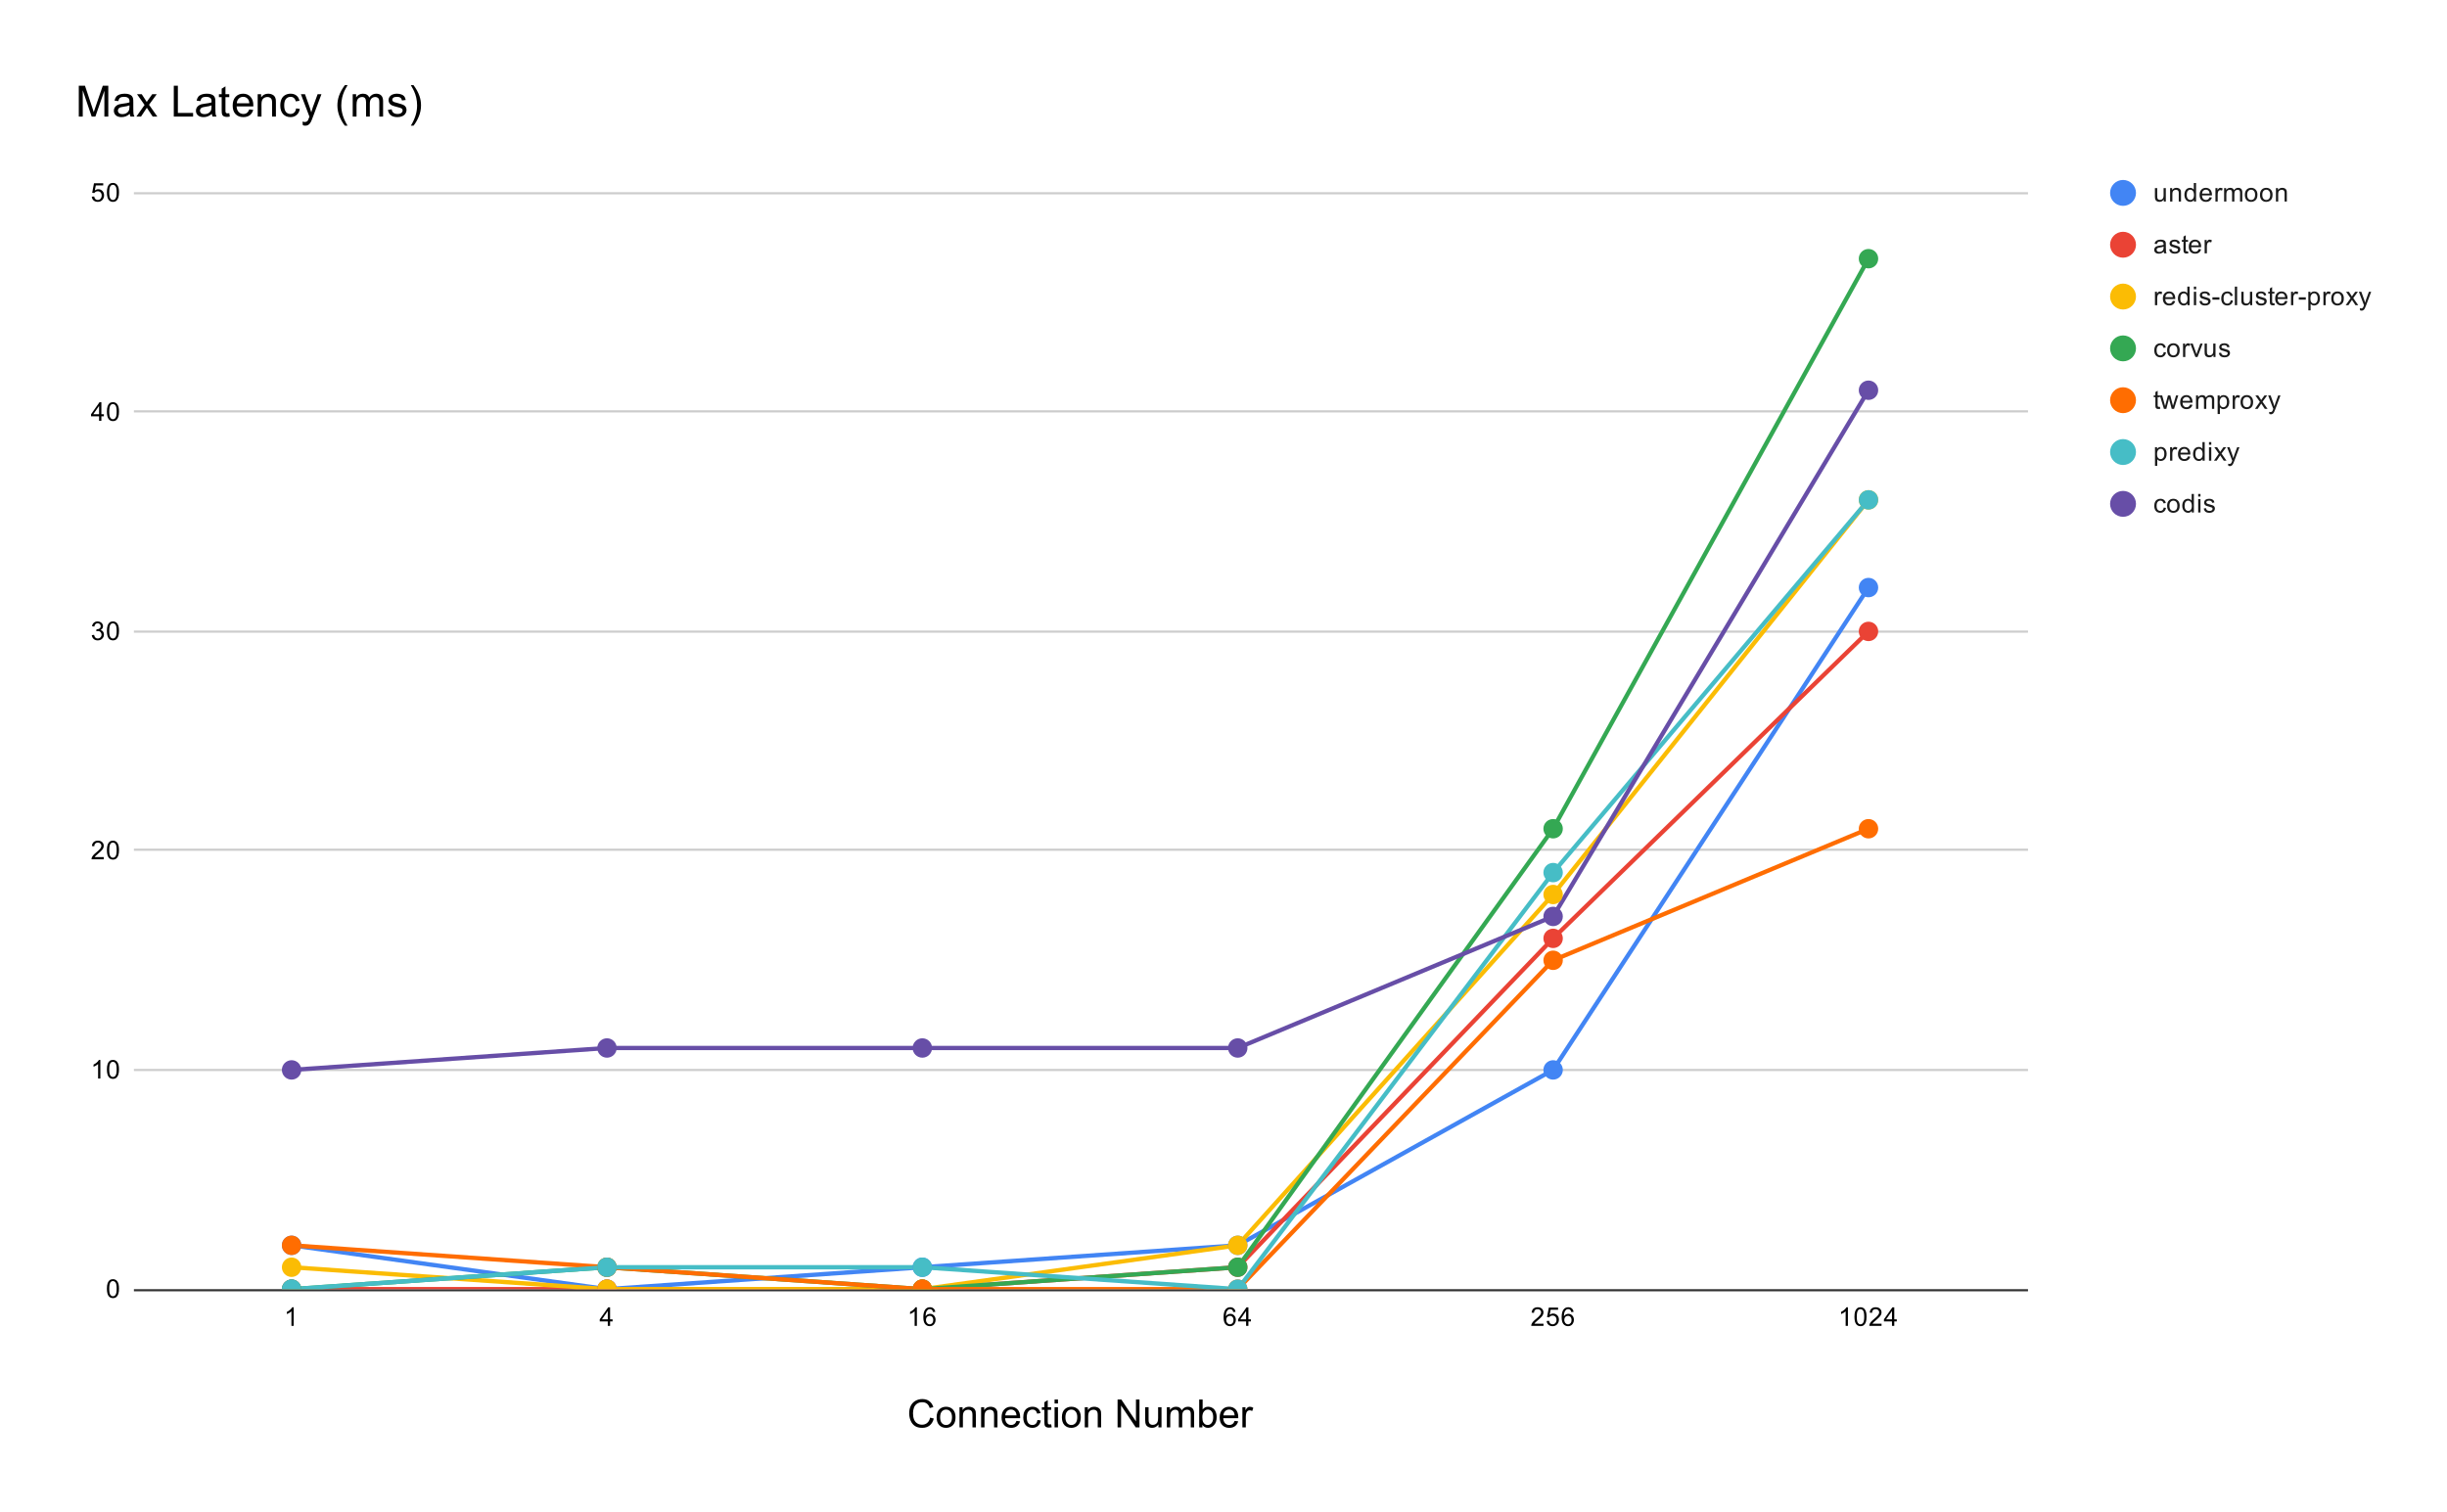 <svg version="1.1" viewBox="0.0 0.0 1133.0 700.0" fill="none" stroke="none" stroke-linecap="square" stroke-miterlimit="10" width="1133" height="700" xmlns:xlink="http://www.w3.org/1999/xlink" xmlns="http://www.w3.org/2000/svg"><path fill="#ffffff" d="M0 0L1133.0 0L1133.0 700.0L0 700.0L0 0Z" fill-rule="nonzero"/><path stroke="#333333" stroke-width="1.0" stroke-linecap="butt" d="M62.5 597.5L938.5 597.5" fill-rule="nonzero"/><path stroke="#cccccc" stroke-width="1.0" stroke-linecap="butt" d="M62.5 495.5L938.5 495.5" fill-rule="nonzero"/><path stroke="#cccccc" stroke-width="1.0" stroke-linecap="butt" d="M62.5 393.5L938.5 393.5" fill-rule="nonzero"/><path stroke="#cccccc" stroke-width="1.0" stroke-linecap="butt" d="M62.5 292.5L938.5 292.5" fill-rule="nonzero"/><path stroke="#cccccc" stroke-width="1.0" stroke-linecap="butt" d="M62.5 190.5L938.5 190.5" fill-rule="nonzero"/><path stroke="#cccccc" stroke-width="1.0" stroke-linecap="butt" d="M62.5 89.5L938.5 89.5" fill-rule="nonzero"/><clipPath id="id_0"><path d="M62.0 89.333L938.156 89.333L938.156 597.0L62.0 597.0L62.0 89.333Z" clip-rule="nonzero"/></clipPath><path stroke="#4285f4" stroke-width="2.0" stroke-linecap="butt" clip-path="url(#id_0)" d="M135.013 576.693L281.039 597.0L427.065 586.847L573.091 576.693L719.117 495.467L865.143 272.093" fill-rule="nonzero"/><path stroke="#ea4335" stroke-width="2.0" stroke-linecap="butt" clip-path="url(#id_0)" d="M135.013 597.0L281.039 597.0L427.065 597.0L573.091 586.847L719.117 434.547L865.143 292.4" fill-rule="nonzero"/><path stroke="#fbbc04" stroke-width="2.0" stroke-linecap="butt" clip-path="url(#id_0)" d="M135.013 586.847L281.039 597.0L427.065 597.0L573.091 576.693L719.117 414.24L865.143 231.48" fill-rule="nonzero"/><path stroke="#34a853" stroke-width="2.0" stroke-linecap="butt" clip-path="url(#id_0)" d="M135.013 597.0L281.039 586.847L427.065 597.0L573.091 586.847L719.117 383.78L865.143 119.793" fill-rule="nonzero"/><path stroke="#ff6d01" stroke-width="2.0" stroke-linecap="butt" clip-path="url(#id_0)" d="M135.013 576.693L281.039 586.847L427.065 597.0L573.091 597.0L719.117 444.7L865.143 383.78" fill-rule="nonzero"/><path stroke="#46bdc6" stroke-width="2.0" stroke-linecap="butt" clip-path="url(#id_0)" d="M135.013 597.0L281.039 586.847L427.065 586.847L573.091 597.0L719.117 404.087L865.143 231.48" fill-rule="nonzero"/><path stroke="#674ea7" stroke-width="2.0" stroke-linecap="butt" clip-path="url(#id_0)" d="M135.013 495.467L281.039 485.313L427.065 485.313L573.091 485.313L719.117 424.393L865.143 180.713" fill-rule="nonzero"/><path fill="#4285f4" clip-path="url(#id_0)" d="M139.513 576.693C139.513 579.179 137.498 581.193 135.013 581.193C132.528 581.193 130.513 579.179 130.513 576.693C130.513 574.208 132.528 572.193 135.013 572.193C137.498 572.193 139.513 574.208 139.513 576.693Z" fill-rule="nonzero"/><path fill="#4285f4" clip-path="url(#id_0)" d="M285.539 597.0C285.539 599.485 283.524 601.5 281.039 601.5C278.554 601.5 276.539 599.485 276.539 597.0C276.539 594.515 278.554 592.5 281.039 592.5C283.524 592.5 285.539 594.515 285.539 597.0Z" fill-rule="nonzero"/><path fill="#4285f4" clip-path="url(#id_0)" d="M431.565 586.847C431.565 589.332 429.55 591.347 427.065 591.347C424.58 591.347 422.565 589.332 422.565 586.847C422.565 584.361 424.58 582.347 427.065 582.347C429.55 582.347 431.565 584.361 431.565 586.847Z" fill-rule="nonzero"/><path fill="#4285f4" clip-path="url(#id_0)" d="M577.591 576.693C577.591 579.179 575.576 581.193 573.091 581.193C570.605 581.193 568.591 579.179 568.591 576.693C568.591 574.208 570.605 572.193 573.091 572.193C575.576 572.193 577.591 574.208 577.591 576.693Z" fill-rule="nonzero"/><path fill="#4285f4" clip-path="url(#id_0)" d="M723.617 495.467C723.617 497.952 721.602 499.967 719.117 499.967C716.631 499.967 714.617 497.952 714.617 495.467C714.617 492.981 716.631 490.967 719.117 490.967C721.602 490.967 723.617 492.981 723.617 495.467Z" fill-rule="nonzero"/><path fill="#4285f4" clip-path="url(#id_0)" d="M869.643 272.093C869.643 274.579 867.628 276.593 865.143 276.593C862.657 276.593 860.643 274.579 860.643 272.093C860.643 269.608 862.657 267.593 865.143 267.593C867.628 267.593 869.643 269.608 869.643 272.093Z" fill-rule="nonzero"/><path fill="#ea4335" clip-path="url(#id_0)" d="M139.513 597.0C139.513 599.485 137.498 601.5 135.013 601.5C132.528 601.5 130.513 599.485 130.513 597.0C130.513 594.515 132.528 592.5 135.013 592.5C137.498 592.5 139.513 594.515 139.513 597.0Z" fill-rule="nonzero"/><path fill="#ea4335" clip-path="url(#id_0)" d="M285.539 597.0C285.539 599.485 283.524 601.5 281.039 601.5C278.554 601.5 276.539 599.485 276.539 597.0C276.539 594.515 278.554 592.5 281.039 592.5C283.524 592.5 285.539 594.515 285.539 597.0Z" fill-rule="nonzero"/><path fill="#ea4335" clip-path="url(#id_0)" d="M431.565 597.0C431.565 599.485 429.55 601.5 427.065 601.5C424.58 601.5 422.565 599.485 422.565 597.0C422.565 594.515 424.58 592.5 427.065 592.5C429.55 592.5 431.565 594.515 431.565 597.0Z" fill-rule="nonzero"/><path fill="#ea4335" clip-path="url(#id_0)" d="M577.591 586.847C577.591 589.332 575.576 591.347 573.091 591.347C570.605 591.347 568.591 589.332 568.591 586.847C568.591 584.361 570.605 582.347 573.091 582.347C575.576 582.347 577.591 584.361 577.591 586.847Z" fill-rule="nonzero"/><path fill="#ea4335" clip-path="url(#id_0)" d="M723.617 434.547C723.617 437.032 721.602 439.047 719.117 439.047C716.631 439.047 714.617 437.032 714.617 434.547C714.617 432.061 716.631 430.047 719.117 430.047C721.602 430.047 723.617 432.061 723.617 434.547Z" fill-rule="nonzero"/><path fill="#ea4335" clip-path="url(#id_0)" d="M869.643 292.4C869.643 294.885 867.628 296.9 865.143 296.9C862.657 296.9 860.643 294.885 860.643 292.4C860.643 289.915 862.657 287.9 865.143 287.9C867.628 287.9 869.643 289.915 869.643 292.4Z" fill-rule="nonzero"/><path fill="#fbbc04" clip-path="url(#id_0)" d="M139.513 586.847C139.513 589.332 137.498 591.347 135.013 591.347C132.528 591.347 130.513 589.332 130.513 586.847C130.513 584.361 132.528 582.347 135.013 582.347C137.498 582.347 139.513 584.361 139.513 586.847Z" fill-rule="nonzero"/><path fill="#fbbc04" clip-path="url(#id_0)" d="M285.539 597.0C285.539 599.485 283.524 601.5 281.039 601.5C278.554 601.5 276.539 599.485 276.539 597.0C276.539 594.515 278.554 592.5 281.039 592.5C283.524 592.5 285.539 594.515 285.539 597.0Z" fill-rule="nonzero"/><path fill="#fbbc04" clip-path="url(#id_0)" d="M431.565 597.0C431.565 599.485 429.55 601.5 427.065 601.5C424.58 601.5 422.565 599.485 422.565 597.0C422.565 594.515 424.58 592.5 427.065 592.5C429.55 592.5 431.565 594.515 431.565 597.0Z" fill-rule="nonzero"/><path fill="#fbbc04" clip-path="url(#id_0)" d="M577.591 576.693C577.591 579.179 575.576 581.193 573.091 581.193C570.605 581.193 568.591 579.179 568.591 576.693C568.591 574.208 570.605 572.193 573.091 572.193C575.576 572.193 577.591 574.208 577.591 576.693Z" fill-rule="nonzero"/><path fill="#fbbc04" clip-path="url(#id_0)" d="M723.617 414.24C723.617 416.725 721.602 418.74 719.117 418.74C716.631 418.74 714.617 416.725 714.617 414.24C714.617 411.755 716.631 409.74 719.117 409.74C721.602 409.74 723.617 411.755 723.617 414.24Z" fill-rule="nonzero"/><path fill="#fbbc04" clip-path="url(#id_0)" d="M869.643 231.48C869.643 233.965 867.628 235.98 865.143 235.98C862.657 235.98 860.643 233.965 860.643 231.48C860.643 228.995 862.657 226.98 865.143 226.98C867.628 226.98 869.643 228.995 869.643 231.48Z" fill-rule="nonzero"/><path fill="#34a853" clip-path="url(#id_0)" d="M139.513 597.0C139.513 599.485 137.498 601.5 135.013 601.5C132.528 601.5 130.513 599.485 130.513 597.0C130.513 594.515 132.528 592.5 135.013 592.5C137.498 592.5 139.513 594.515 139.513 597.0Z" fill-rule="nonzero"/><path fill="#34a853" clip-path="url(#id_0)" d="M285.539 586.847C285.539 589.332 283.524 591.347 281.039 591.347C278.554 591.347 276.539 589.332 276.539 586.847C276.539 584.361 278.554 582.347 281.039 582.347C283.524 582.347 285.539 584.361 285.539 586.847Z" fill-rule="nonzero"/><path fill="#34a853" clip-path="url(#id_0)" d="M431.565 597.0C431.565 599.485 429.55 601.5 427.065 601.5C424.58 601.5 422.565 599.485 422.565 597.0C422.565 594.515 424.58 592.5 427.065 592.5C429.55 592.5 431.565 594.515 431.565 597.0Z" fill-rule="nonzero"/><path fill="#34a853" clip-path="url(#id_0)" d="M577.591 586.847C577.591 589.332 575.576 591.347 573.091 591.347C570.605 591.347 568.591 589.332 568.591 586.847C568.591 584.361 570.605 582.347 573.091 582.347C575.576 582.347 577.591 584.361 577.591 586.847Z" fill-rule="nonzero"/><path fill="#34a853" clip-path="url(#id_0)" d="M723.617 383.78C723.617 386.265 721.602 388.28 719.117 388.28C716.631 388.28 714.617 386.265 714.617 383.78C714.617 381.295 716.631 379.28 719.117 379.28C721.602 379.28 723.617 381.295 723.617 383.78Z" fill-rule="nonzero"/><path fill="#34a853" clip-path="url(#id_0)" d="M869.643 119.793C869.643 122.279 867.628 124.293 865.143 124.293C862.657 124.293 860.643 122.279 860.643 119.793C860.643 117.308 862.657 115.293 865.143 115.293C867.628 115.293 869.643 117.308 869.643 119.793Z" fill-rule="nonzero"/><path fill="#ff6d01" clip-path="url(#id_0)" d="M139.513 576.693C139.513 579.179 137.498 581.193 135.013 581.193C132.528 581.193 130.513 579.179 130.513 576.693C130.513 574.208 132.528 572.193 135.013 572.193C137.498 572.193 139.513 574.208 139.513 576.693Z" fill-rule="nonzero"/><path fill="#ff6d01" clip-path="url(#id_0)" d="M285.539 586.847C285.539 589.332 283.524 591.347 281.039 591.347C278.554 591.347 276.539 589.332 276.539 586.847C276.539 584.361 278.554 582.347 281.039 582.347C283.524 582.347 285.539 584.361 285.539 586.847Z" fill-rule="nonzero"/><path fill="#ff6d01" clip-path="url(#id_0)" d="M431.565 597.0C431.565 599.485 429.55 601.5 427.065 601.5C424.58 601.5 422.565 599.485 422.565 597.0C422.565 594.515 424.58 592.5 427.065 592.5C429.55 592.5 431.565 594.515 431.565 597.0Z" fill-rule="nonzero"/><path fill="#ff6d01" clip-path="url(#id_0)" d="M577.591 597.0C577.591 599.485 575.576 601.5 573.091 601.5C570.605 601.5 568.591 599.485 568.591 597.0C568.591 594.515 570.605 592.5 573.091 592.5C575.576 592.5 577.591 594.515 577.591 597.0Z" fill-rule="nonzero"/><path fill="#ff6d01" clip-path="url(#id_0)" d="M723.617 444.7C723.617 447.185 721.602 449.2 719.117 449.2C716.631 449.2 714.617 447.185 714.617 444.7C714.617 442.215 716.631 440.2 719.117 440.2C721.602 440.2 723.617 442.215 723.617 444.7Z" fill-rule="nonzero"/><path fill="#ff6d01" clip-path="url(#id_0)" d="M869.643 383.78C869.643 386.265 867.628 388.28 865.143 388.28C862.657 388.28 860.643 386.265 860.643 383.78C860.643 381.295 862.657 379.28 865.143 379.28C867.628 379.28 869.643 381.295 869.643 383.78Z" fill-rule="nonzero"/><path fill="#46bdc6" clip-path="url(#id_0)" d="M139.513 597.0C139.513 599.485 137.498 601.5 135.013 601.5C132.528 601.5 130.513 599.485 130.513 597.0C130.513 594.515 132.528 592.5 135.013 592.5C137.498 592.5 139.513 594.515 139.513 597.0Z" fill-rule="nonzero"/><path fill="#46bdc6" clip-path="url(#id_0)" d="M285.539 586.847C285.539 589.332 283.524 591.347 281.039 591.347C278.554 591.347 276.539 589.332 276.539 586.847C276.539 584.361 278.554 582.347 281.039 582.347C283.524 582.347 285.539 584.361 285.539 586.847Z" fill-rule="nonzero"/><path fill="#46bdc6" clip-path="url(#id_0)" d="M431.565 586.847C431.565 589.332 429.55 591.347 427.065 591.347C424.58 591.347 422.565 589.332 422.565 586.847C422.565 584.361 424.58 582.347 427.065 582.347C429.55 582.347 431.565 584.361 431.565 586.847Z" fill-rule="nonzero"/><path fill="#46bdc6" clip-path="url(#id_0)" d="M577.591 597.0C577.591 599.485 575.576 601.5 573.091 601.5C570.605 601.5 568.591 599.485 568.591 597.0C568.591 594.515 570.605 592.5 573.091 592.5C575.576 592.5 577.591 594.515 577.591 597.0Z" fill-rule="nonzero"/><path fill="#46bdc6" clip-path="url(#id_0)" d="M723.617 404.087C723.617 406.572 721.602 408.587 719.117 408.587C716.631 408.587 714.617 406.572 714.617 404.087C714.617 401.601 716.631 399.587 719.117 399.587C721.602 399.587 723.617 401.601 723.617 404.087Z" fill-rule="nonzero"/><path fill="#46bdc6" clip-path="url(#id_0)" d="M869.643 231.48C869.643 233.965 867.628 235.98 865.143 235.98C862.657 235.98 860.643 233.965 860.643 231.48C860.643 228.995 862.657 226.98 865.143 226.98C867.628 226.98 869.643 228.995 869.643 231.48Z" fill-rule="nonzero"/><path fill="#674ea7" clip-path="url(#id_0)" d="M139.513 495.467C139.513 497.952 137.498 499.967 135.013 499.967C132.528 499.967 130.513 497.952 130.513 495.467C130.513 492.981 132.528 490.967 135.013 490.967C137.498 490.967 139.513 492.981 139.513 495.467Z" fill-rule="nonzero"/><path fill="#674ea7" clip-path="url(#id_0)" d="M285.539 485.313C285.539 487.799 283.524 489.813 281.039 489.813C278.554 489.813 276.539 487.799 276.539 485.313C276.539 482.828 278.554 480.813 281.039 480.813C283.524 480.813 285.539 482.828 285.539 485.313Z" fill-rule="nonzero"/><path fill="#674ea7" clip-path="url(#id_0)" d="M431.565 485.313C431.565 487.799 429.55 489.813 427.065 489.813C424.58 489.813 422.565 487.799 422.565 485.313C422.565 482.828 424.58 480.813 427.065 480.813C429.55 480.813 431.565 482.828 431.565 485.313Z" fill-rule="nonzero"/><path fill="#674ea7" clip-path="url(#id_0)" d="M577.591 485.313C577.591 487.799 575.576 489.813 573.091 489.813C570.605 489.813 568.591 487.799 568.591 485.313C568.591 482.828 570.605 480.813 573.091 480.813C575.576 480.813 577.591 482.828 577.591 485.313Z" fill-rule="nonzero"/><path fill="#674ea7" clip-path="url(#id_0)" d="M723.617 424.393C723.617 426.879 721.602 428.893 719.117 428.893C716.631 428.893 714.617 426.879 714.617 424.393C714.617 421.908 716.631 419.893 719.117 419.893C721.602 419.893 723.617 421.908 723.617 424.393Z" fill-rule="nonzero"/><path fill="#674ea7" clip-path="url(#id_0)" d="M869.643 180.713C869.643 183.199 867.628 185.213 865.143 185.213C862.657 185.213 860.643 183.199 860.643 180.713C860.643 178.228 862.657 176.213 865.143 176.213C867.628 176.213 869.643 178.228 869.643 180.713Z" fill-rule="nonzero"/><path fill="#000000" d="M430.656 656.484L432.359 656.906Q431.828 659.016 430.437 660.125Q429.047 661.219 427.031 661.219Q424.953 661.219 423.64 660.375Q422.343 659.516 421.656 657.922Q420.968 656.312 420.968 654.453Q420.968 652.453 421.734 650.953Q422.515 649.453 423.937 648.672Q425.359 647.891 427.062 647.891Q428.984 647.891 430.297 648.875Q431.625 649.859 432.14 651.641L430.468 652.047Q430.015 650.641 429.156 650.0Q428.312 649.359 427.015 649.359Q425.531 649.359 424.531 650.078Q423.547 650.781 423.14 651.984Q422.734 653.172 422.734 654.453Q422.734 656.094 423.203 657.328Q423.687 658.547 424.703 659.156Q425.718 659.766 426.89 659.766Q428.328 659.766 429.312 658.938Q430.312 658.109 430.656 656.484ZM433.672 656.328Q433.672 653.734 435.125 652.484Q436.328 651.453 438.047 651.453Q439.984 651.453 441.203 652.719Q442.422 653.984 442.422 656.203Q442.422 658.0 441.875 659.031Q441.343 660.062 440.312 660.641Q439.281 661.219 438.047 661.219Q436.093 661.219 434.875 659.969Q433.672 658.703 433.672 656.328ZM435.297 656.328Q435.297 658.125 436.078 659.016Q436.859 659.906 438.047 659.906Q439.234 659.906 440.015 659.016Q440.797 658.109 440.797 656.281Q440.797 654.547 440 653.656Q439.218 652.766 438.047 652.766Q436.859 652.766 436.078 653.656Q435.297 654.547 435.297 656.328ZM444.265 661.0L444.265 651.672L445.687 651.672L445.687 653.0Q446.718 651.453 448.656 651.453Q449.5 651.453 450.203 651.766Q450.922 652.062 451.265 652.562Q451.625 653.047 451.765 653.719Q451.843 654.156 451.843 655.266L451.843 661.0L450.265 661.0L450.265 655.328Q450.265 654.359 450.078 653.875Q449.906 653.391 449.422 653.109Q448.953 652.828 448.328 652.828Q447.312 652.828 446.578 653.469Q445.843 654.109 445.843 655.906L445.843 661.0L444.265 661.0ZM454.265 661.0L454.265 651.672L455.687 651.672L455.687 653.0Q456.718 651.453 458.656 651.453Q459.5 651.453 460.203 651.766Q460.922 652.062 461.265 652.562Q461.625 653.047 461.765 653.719Q461.843 654.156 461.843 655.266L461.843 661.0L460.265 661.0L460.265 655.328Q460.265 654.359 460.078 653.875Q459.906 653.391 459.422 653.109Q458.953 652.828 458.328 652.828Q457.312 652.828 456.578 653.469Q455.843 654.109 455.843 655.906L455.843 661.0L454.265 661.0ZM470.656 658.0L472.297 658.203Q471.906 659.625 470.859 660.422Q469.812 661.219 468.187 661.219Q466.14 661.219 464.937 659.953Q463.734 658.688 463.734 656.406Q463.734 654.062 464.937 652.766Q466.156 651.453 468.093 651.453Q469.968 651.453 471.156 652.734Q472.343 654.0 472.343 656.312Q472.343 656.453 472.328 656.734L465.375 656.734Q465.453 658.281 466.234 659.094Q467.031 659.906 468.187 659.906Q469.062 659.906 469.672 659.453Q470.297 659.0 470.656 658.0ZM465.453 655.438L470.672 655.438Q470.562 654.266 470.078 653.672Q469.312 652.75 468.109 652.75Q467.031 652.75 466.281 653.484Q465.547 654.219 465.453 655.438ZM480.359 657.578L481.906 657.781Q481.656 659.391 480.609 660.312Q479.562 661.219 478.031 661.219Q476.109 661.219 474.937 659.969Q473.781 658.703 473.781 656.375Q473.781 654.859 474.281 653.734Q474.781 652.594 475.797 652.031Q476.828 651.453 478.031 651.453Q479.562 651.453 480.515 652.234Q481.484 653.0 481.765 654.406L480.218 654.641Q480 653.703 479.437 653.234Q478.89 652.75 478.093 652.75Q476.906 652.75 476.156 653.609Q475.406 654.469 475.406 656.328Q475.406 658.203 476.125 659.062Q476.843 659.906 478.015 659.906Q478.937 659.906 479.562 659.344Q480.187 658.766 480.359 657.578ZM486.718 659.578L486.953 660.984Q486.281 661.125 485.75 661.125Q484.89 661.125 484.406 660.859Q483.937 660.578 483.75 660.141Q483.562 659.688 483.562 658.266L483.562 652.891L482.39 652.891L482.39 651.672L483.562 651.672L483.562 649.359L485.125 648.406L485.125 651.672L486.718 651.672L486.718 652.891L485.125 652.891L485.125 658.359Q485.125 659.031 485.203 659.234Q485.297 659.422 485.484 659.531Q485.672 659.641 486.031 659.641Q486.281 659.641 486.718 659.578ZM488.281 649.938L488.281 648.109L489.859 648.109L489.859 649.938L488.281 649.938ZM488.281 661.0L488.281 651.672L489.859 651.672L489.859 661.0L488.281 661.0ZM491.672 656.328Q491.672 653.734 493.125 652.484Q494.328 651.453 496.047 651.453Q497.984 651.453 499.203 652.719Q500.422 653.984 500.422 656.203Q500.422 658.0 499.875 659.031Q499.343 660.062 498.312 660.641Q497.281 661.219 496.047 661.219Q494.093 661.219 492.875 659.969Q491.672 658.703 491.672 656.328ZM493.297 656.328Q493.297 658.125 494.078 659.016Q494.859 659.906 496.047 659.906Q497.234 659.906 498.015 659.016Q498.797 658.109 498.797 656.281Q498.797 654.547 498 653.656Q497.218 652.766 496.047 652.766Q494.859 652.766 494.078 653.656Q493.297 654.547 493.297 656.328ZM502.265 661.0L502.265 651.672L503.687 651.672L503.687 653.0Q504.718 651.453 506.656 651.453Q507.5 651.453 508.203 651.766Q508.922 652.062 509.265 652.562Q509.625 653.047 509.765 653.719Q509.843 654.156 509.843 655.266L509.843 661.0L508.265 661.0L508.265 655.328Q508.265 654.359 508.078 653.875Q507.906 653.391 507.422 653.109Q506.953 652.828 506.328 652.828Q505.312 652.828 504.578 653.469Q503.843 654.109 503.843 655.906L503.843 661.0L502.265 661.0ZM517.453 661.0L517.453 648.109L519.203 648.109L525.968 658.234L525.968 648.109L527.593 648.109L527.593 661.0L525.859 661.0L519.078 650.875L519.078 661.0L517.453 661.0ZM536.375 661.0L536.375 659.625Q535.297 661.219 533.422 661.219Q532.593 661.219 531.875 660.906Q531.156 660.578 530.812 660.109Q530.468 659.625 530.328 658.922Q530.234 658.453 530.234 657.453L530.234 651.672L531.812 651.672L531.812 656.844Q531.812 658.078 531.906 658.516Q532.062 659.141 532.547 659.5Q533.031 659.844 533.734 659.844Q534.453 659.844 535.078 659.484Q535.703 659.125 535.953 658.5Q536.218 657.859 536.218 656.672L536.218 651.672L537.797 651.672L537.797 661.0L536.375 661.0ZM540.265 661.0L540.265 651.672L541.687 651.672L541.687 652.969Q542.125 652.297 542.843 651.875Q543.578 651.453 544.515 651.453Q545.547 651.453 546.203 651.891Q546.875 652.312 547.14 653.094Q548.25 651.453 550.031 651.453Q551.422 651.453 552.156 652.234Q552.906 653.0 552.906 654.594L552.906 661.0L551.343 661.0L551.343 655.125Q551.343 654.172 551.187 653.75Q551.031 653.328 550.625 653.078Q550.218 652.828 549.672 652.828Q548.687 652.828 548.031 653.484Q547.39 654.141 547.39 655.578L547.39 661.0L545.812 661.0L545.812 654.938Q545.812 653.875 545.422 653.359Q545.031 652.828 544.156 652.828Q543.484 652.828 542.922 653.188Q542.359 653.531 542.093 654.203Q541.843 654.875 541.843 656.156L541.843 661.0L540.265 661.0ZM556.718 661.0L555.25 661.0L555.25 648.109L556.843 648.109L556.843 652.719Q557.843 651.453 559.39 651.453Q560.25 651.453 561.015 651.812Q561.797 652.156 562.281 652.781Q562.781 653.406 563.062 654.297Q563.343 655.188 563.343 656.188Q563.343 658.594 562.156 659.906Q560.984 661.219 559.312 661.219Q557.672 661.219 556.718 659.828L556.718 661.0ZM556.703 656.266Q556.703 657.938 557.156 658.688Q557.906 659.906 559.187 659.906Q560.218 659.906 560.968 659.016Q561.734 658.109 561.734 656.328Q561.734 654.5 561 653.625Q560.281 652.75 559.25 652.75Q558.218 652.75 557.453 653.656Q556.703 654.562 556.703 656.266ZM571.656 658.0L573.297 658.203Q572.906 659.625 571.859 660.422Q570.812 661.219 569.187 661.219Q567.14 661.219 565.937 659.953Q564.734 658.688 564.734 656.406Q564.734 654.062 565.937 652.766Q567.156 651.453 569.093 651.453Q570.968 651.453 572.156 652.734Q573.343 654.0 573.343 656.312Q573.343 656.453 573.328 656.734L566.375 656.734Q566.453 658.281 567.234 659.094Q568.031 659.906 569.187 659.906Q570.062 659.906 570.672 659.453Q571.297 659.0 571.656 658.0ZM566.453 655.438L571.672 655.438Q571.562 654.266 571.078 653.672Q570.312 652.75 569.109 652.75Q568.031 652.75 567.281 653.484Q566.547 654.219 566.453 655.438ZM575.25 661.0L575.25 651.672L576.672 651.672L576.672 653.078Q577.218 652.094 577.672 651.781Q578.14 651.453 578.687 651.453Q579.5 651.453 580.312 651.969L579.781 653.438Q579.187 653.094 578.609 653.094Q578.093 653.094 577.672 653.406Q577.265 653.719 577.093 654.266Q576.828 655.109 576.828 656.109L576.828 661.0L575.25 661.0Z" fill-rule="nonzero"/><path fill="#000000" d="M49.5 596.766Q49.5 595.234 49.812 594.312Q50.125 593.375 50.734 592.875Q51.359 592.375 52.297 592.375Q52.984 592.375 53.5 592.656Q54.031 592.938 54.375 593.469Q54.719 593.984 54.906 594.734Q55.094 595.484 55.094 596.766Q55.094 598.281 54.781 599.203Q54.484 600.125 53.859 600.641Q53.25 601.141 52.297 601.141Q51.062 601.141 50.344 600.25Q49.5 599.188 49.5 596.766ZM50.578 596.766Q50.578 598.875 51.078 599.578Q51.578 600.281 52.297 600.281Q53.031 600.281 53.516 599.578Q54.016 598.875 54.016 596.766Q54.016 594.641 53.516 593.953Q53.031 593.25 52.281 593.25Q51.562 593.25 51.125 593.859Q50.578 594.641 50.578 596.766Z" fill-rule="nonzero"/><path fill="#000000" d="M46.469 499.467L45.422 499.467L45.422 492.748Q45.031 493.107 44.406 493.482Q43.797 493.842 43.312 494.014L43.312 492.998Q44.188 492.576 44.844 491.998Q45.516 491.404 45.797 490.842L46.469 490.842L46.469 499.467ZM49.5 495.232Q49.5 493.701 49.812 492.779Q50.125 491.842 50.734 491.342Q51.359 490.842 52.297 490.842Q52.984 490.842 53.5 491.123Q54.031 491.404 54.375 491.935Q54.719 492.451 54.906 493.201Q55.094 493.951 55.094 495.232Q55.094 496.748 54.781 497.67Q54.484 498.592 53.859 499.107Q53.25 499.607 52.297 499.607Q51.062 499.607 50.344 498.717Q49.5 497.654 49.5 495.232ZM50.578 495.232Q50.578 497.342 51.078 498.045Q51.578 498.748 52.297 498.748Q53.031 498.748 53.516 498.045Q54.016 497.342 54.016 495.232Q54.016 493.107 53.516 492.42Q53.031 491.717 52.281 491.717Q51.562 491.717 51.125 492.326Q50.578 493.107 50.578 495.232Z" fill-rule="nonzero"/><path fill="#000000" d="M48.047 396.918L48.047 397.933L42.359 397.933Q42.359 397.558 42.484 397.199Q42.703 396.621 43.172 396.058Q43.656 395.496 44.562 394.761Q45.969 393.605 46.453 392.933Q46.953 392.261 46.953 391.668Q46.953 391.043 46.5 390.621Q46.047 390.183 45.328 390.183Q44.562 390.183 44.109 390.636Q43.656 391.09 43.641 391.902L42.562 391.793Q42.672 390.574 43.391 389.949Q44.125 389.308 45.359 389.308Q46.594 389.308 47.312 389.996Q48.031 390.683 48.031 391.699Q48.031 392.215 47.812 392.715Q47.609 393.199 47.109 393.761Q46.625 394.308 45.5 395.261Q44.547 396.058 44.266 396.355Q44.0 396.636 43.828 396.918L48.047 396.918ZM49.5 393.699Q49.5 392.168 49.812 391.246Q50.125 390.308 50.734 389.808Q51.359 389.308 52.297 389.308Q52.984 389.308 53.5 389.59Q54.031 389.871 54.375 390.402Q54.719 390.918 54.906 391.668Q55.094 392.418 55.094 393.699Q55.094 395.215 54.781 396.136Q54.484 397.058 53.859 397.574Q53.25 398.074 52.297 398.074Q51.062 398.074 50.344 397.183Q49.5 396.121 49.5 393.699ZM50.578 393.699Q50.578 395.808 51.078 396.511Q51.578 397.215 52.297 397.215Q53.031 397.215 53.516 396.511Q54.016 395.808 54.016 393.699Q54.016 391.574 53.516 390.886Q53.031 390.183 52.281 390.183Q51.562 390.183 51.125 390.793Q50.578 391.574 50.578 393.699Z" fill-rule="nonzero"/><path fill="#000000" d="M42.5 294.134L43.562 293.994Q43.734 294.884 44.172 295.291Q44.609 295.681 45.234 295.681Q45.984 295.681 46.5 295.166Q47.016 294.65 47.016 293.884Q47.016 293.166 46.531 292.697Q46.062 292.212 45.328 292.212Q45.031 292.212 44.578 292.337L44.703 291.4Q44.812 291.416 44.875 291.416Q45.547 291.416 46.078 291.072Q46.625 290.712 46.625 289.978Q46.625 289.4 46.234 289.025Q45.844 288.634 45.219 288.634Q44.609 288.634 44.188 289.025Q43.781 289.416 43.672 290.181L42.609 289.994Q42.797 288.947 43.484 288.369Q44.172 287.775 45.188 287.775Q45.891 287.775 46.484 288.087Q47.078 288.384 47.391 288.9Q47.703 289.416 47.703 290.009Q47.703 290.556 47.406 291.025Q47.109 291.478 46.531 291.744Q47.281 291.916 47.703 292.478Q48.125 293.025 48.125 293.869Q48.125 294.994 47.297 295.775Q46.484 296.556 45.234 296.556Q44.109 296.556 43.359 295.884Q42.609 295.197 42.5 294.134ZM49.5 292.166Q49.5 290.634 49.812 289.712Q50.125 288.775 50.734 288.275Q51.359 287.775 52.297 287.775Q52.984 287.775 53.5 288.056Q54.031 288.337 54.375 288.869Q54.719 289.384 54.906 290.134Q55.094 290.884 55.094 292.166Q55.094 293.681 54.781 294.603Q54.484 295.525 53.859 296.041Q53.25 296.541 52.297 296.541Q51.062 296.541 50.344 295.65Q49.5 294.587 49.5 292.166ZM50.578 292.166Q50.578 294.275 51.078 294.978Q51.578 295.681 52.297 295.681Q53.031 295.681 53.516 294.978Q54.016 294.275 54.016 292.166Q54.016 290.041 53.516 289.353Q53.031 288.65 52.281 288.65Q51.562 288.65 51.125 289.259Q50.578 290.041 50.578 292.166Z" fill-rule="nonzero"/><path fill="#000000" d="M45.875 194.867L45.875 192.804L42.156 192.804L42.156 191.835L46.078 186.273L46.938 186.273L46.938 191.835L48.094 191.835L48.094 192.804L46.938 192.804L46.938 194.867L45.875 194.867ZM45.875 191.835L45.875 187.976L43.188 191.835L45.875 191.835ZM49.5 190.632Q49.5 189.101 49.812 188.179Q50.125 187.242 50.734 186.742Q51.359 186.242 52.297 186.242Q52.984 186.242 53.5 186.523Q54.031 186.804 54.375 187.335Q54.719 187.851 54.906 188.601Q55.094 189.351 55.094 190.632Q55.094 192.148 54.781 193.07Q54.484 193.992 53.859 194.507Q53.25 195.007 52.297 195.007Q51.062 195.007 50.344 194.117Q49.5 193.054 49.5 190.632ZM50.578 190.632Q50.578 192.742 51.078 193.445Q51.578 194.148 52.297 194.148Q53.031 194.148 53.516 193.445Q54.016 192.742 54.016 190.632Q54.016 188.507 53.516 187.82Q53.031 187.117 52.281 187.117Q51.562 187.117 51.125 187.726Q50.578 188.507 50.578 190.632Z" fill-rule="nonzero"/><path fill="#000000" d="M42.5 91.083L43.609 90.99Q43.734 91.802 44.172 92.208Q44.625 92.615 45.266 92.615Q46.016 92.615 46.547 92.036Q47.078 91.458 47.078 90.521Q47.078 89.615 46.562 89.099Q46.062 88.568 45.234 88.568Q44.734 88.568 44.312 88.802Q43.906 89.036 43.672 89.396L42.688 89.271L43.516 84.865L47.797 84.865L47.797 85.865L44.359 85.865L43.906 88.177Q44.672 87.63 45.516 87.63Q46.641 87.63 47.406 88.411Q48.188 89.193 48.188 90.427Q48.188 91.583 47.516 92.443Q46.688 93.474 45.266 93.474Q44.094 93.474 43.344 92.818Q42.609 92.161 42.5 91.083ZM49.5 89.099Q49.5 87.568 49.812 86.646Q50.125 85.708 50.734 85.208Q51.359 84.708 52.297 84.708Q52.984 84.708 53.5 84.99Q54.031 85.271 54.375 85.802Q54.719 86.318 54.906 87.068Q55.094 87.818 55.094 89.099Q55.094 90.615 54.781 91.536Q54.484 92.458 53.859 92.974Q53.25 93.474 52.297 93.474Q51.062 93.474 50.344 92.583Q49.5 91.521 49.5 89.099ZM50.578 89.099Q50.578 91.208 51.078 91.911Q51.578 92.615 52.297 92.615Q53.031 92.615 53.516 91.911Q54.016 91.208 54.016 89.099Q54.016 86.974 53.516 86.286Q53.031 85.583 52.281 85.583Q51.562 85.583 51.125 86.193Q50.578 86.974 50.578 89.099Z" fill-rule="nonzero"/><path fill="#000000" d="M135.982 614.0L134.935 614.0L134.935 607.281Q134.544 607.641 133.919 608.016Q133.31 608.375 132.825 608.547L132.825 607.531Q133.7 607.109 134.357 606.531Q135.029 605.938 135.31 605.375L135.982 605.375L135.982 614.0Z" fill-rule="nonzero"/><path fill="#000000" d="M281.414 614.0L281.414 611.938L277.695 611.938L277.695 610.969L281.617 605.406L282.476 605.406L282.476 610.969L283.633 610.969L283.633 611.938L282.476 611.938L282.476 614.0L281.414 614.0ZM281.414 610.969L281.414 607.109L278.726 610.969L281.414 610.969Z" fill-rule="nonzero"/><path fill="#000000" d="M424.534 614.0L423.487 614.0L423.487 607.281Q423.096 607.641 422.471 608.016Q421.862 608.375 421.377 608.547L421.377 607.531Q422.252 607.109 422.909 606.531Q423.58 605.938 423.862 605.375L424.534 605.375L424.534 614.0ZM433.034 607.516L431.987 607.594Q431.846 606.969 431.596 606.688Q431.159 606.234 430.534 606.234Q430.034 606.234 429.643 606.516Q429.159 606.891 428.862 607.594Q428.58 608.281 428.565 609.562Q428.94 608.984 429.487 608.703Q430.049 608.422 430.659 608.422Q431.705 608.422 432.44 609.203Q433.19 609.984 433.19 611.203Q433.19 612.016 432.83 612.719Q432.487 613.406 431.877 613.781Q431.268 614.141 430.502 614.141Q429.174 614.141 428.346 613.172Q427.518 612.203 427.518 609.984Q427.518 607.484 428.44 606.359Q429.237 605.375 430.596 605.375Q431.612 605.375 432.252 605.953Q432.909 606.516 433.034 607.516ZM428.737 611.219Q428.737 611.766 428.955 612.266Q429.19 612.75 429.596 613.016Q430.018 613.281 430.487 613.281Q431.143 613.281 431.627 612.75Q432.112 612.203 432.112 611.281Q432.112 610.391 431.627 609.875Q431.159 609.359 430.44 609.359Q429.721 609.359 429.221 609.875Q428.737 610.391 428.737 611.219Z" fill-rule="nonzero"/><path fill="#000000" d="M572.059 607.516L571.013 607.594Q570.872 606.969 570.622 606.688Q570.184 606.234 569.559 606.234Q569.059 606.234 568.669 606.516Q568.184 606.891 567.888 607.594Q567.606 608.281 567.591 609.562Q567.966 608.984 568.513 608.703Q569.075 608.422 569.684 608.422Q570.731 608.422 571.466 609.203Q572.216 609.984 572.216 611.203Q572.216 612.016 571.856 612.719Q571.513 613.406 570.903 613.781Q570.294 614.141 569.528 614.141Q568.2 614.141 567.372 613.172Q566.544 612.203 566.544 609.984Q566.544 607.484 567.466 606.359Q568.263 605.375 569.622 605.375Q570.638 605.375 571.278 605.953Q571.934 606.516 572.059 607.516ZM567.763 611.219Q567.763 611.766 567.981 612.266Q568.216 612.75 568.622 613.016Q569.044 613.281 569.513 613.281Q570.169 613.281 570.653 612.75Q571.138 612.203 571.138 611.281Q571.138 610.391 570.653 609.875Q570.184 609.359 569.466 609.359Q568.747 609.359 568.247 609.875Q567.763 610.391 567.763 611.219ZM576.966 614.0L576.966 611.938L573.247 611.938L573.247 610.969L577.169 605.406L578.028 605.406L578.028 610.969L579.184 610.969L579.184 611.938L578.028 611.938L578.028 614.0L576.966 614.0ZM576.966 610.969L576.966 607.109L574.278 610.969L576.966 610.969Z" fill-rule="nonzero"/><path fill="#000000" d="M714.663 612.984L714.663 614.0L708.976 614.0Q708.976 613.625 709.101 613.266Q709.32 612.688 709.788 612.125Q710.273 611.562 711.179 610.828Q712.585 609.672 713.07 609.0Q713.57 608.328 713.57 607.734Q713.57 607.109 713.117 606.688Q712.663 606.25 711.945 606.25Q711.179 606.25 710.726 606.703Q710.273 607.156 710.257 607.969L709.179 607.859Q709.288 606.641 710.007 606.016Q710.742 605.375 711.976 605.375Q713.21 605.375 713.929 606.062Q714.648 606.75 714.648 607.766Q714.648 608.281 714.429 608.781Q714.226 609.266 713.726 609.828Q713.242 610.375 712.117 611.328Q711.163 612.125 710.882 612.422Q710.617 612.703 710.445 612.984L714.663 612.984ZM716.117 611.75L717.226 611.656Q717.351 612.469 717.788 612.875Q718.242 613.281 718.882 613.281Q719.632 613.281 720.163 612.703Q720.695 612.125 720.695 611.188Q720.695 610.281 720.179 609.766Q719.679 609.234 718.851 609.234Q718.351 609.234 717.929 609.469Q717.523 609.703 717.288 610.062L716.304 609.938L717.132 605.531L721.413 605.531L721.413 606.531L717.976 606.531L717.523 608.844Q718.288 608.297 719.132 608.297Q720.257 608.297 721.023 609.078Q721.804 609.859 721.804 611.094Q721.804 612.25 721.132 613.109Q720.304 614.141 718.882 614.141Q717.71 614.141 716.96 613.484Q716.226 612.828 716.117 611.75ZM728.585 607.516L727.538 607.594Q727.398 606.969 727.148 606.688Q726.71 606.234 726.085 606.234Q725.585 606.234 725.195 606.516Q724.71 606.891 724.413 607.594Q724.132 608.281 724.117 609.562Q724.492 608.984 725.038 608.703Q725.601 608.422 726.21 608.422Q727.257 608.422 727.992 609.203Q728.742 609.984 728.742 611.203Q728.742 612.016 728.382 612.719Q728.038 613.406 727.429 613.781Q726.82 614.141 726.054 614.141Q724.726 614.141 723.898 613.172Q723.07 612.203 723.07 609.984Q723.07 607.484 723.992 606.359Q724.788 605.375 726.148 605.375Q727.163 605.375 727.804 605.953Q728.46 606.516 728.585 607.516ZM724.288 611.219Q724.288 611.766 724.507 612.266Q724.742 612.75 725.148 613.016Q725.57 613.281 726.038 613.281Q726.695 613.281 727.179 612.75Q727.663 612.203 727.663 611.281Q727.663 610.391 727.179 609.875Q726.71 609.359 725.992 609.359Q725.273 609.359 724.773 609.875Q724.288 610.391 724.288 611.219Z" fill-rule="nonzero"/><path fill="#000000" d="M855.611 614.0L854.564 614.0L854.564 607.281Q854.174 607.641 853.549 608.016Q852.939 608.375 852.455 608.547L852.455 607.531Q853.33 607.109 853.986 606.531Q854.658 605.938 854.939 605.375L855.611 605.375L855.611 614.0ZM858.643 609.766Q858.643 608.234 858.955 607.312Q859.268 606.375 859.877 605.875Q860.502 605.375 861.439 605.375Q862.127 605.375 862.643 605.656Q863.174 605.938 863.518 606.469Q863.861 606.984 864.049 607.734Q864.236 608.484 864.236 609.766Q864.236 611.281 863.924 612.203Q863.627 613.125 863.002 613.641Q862.393 614.141 861.439 614.141Q860.205 614.141 859.486 613.25Q858.643 612.188 858.643 609.766ZM859.721 609.766Q859.721 611.875 860.221 612.578Q860.721 613.281 861.439 613.281Q862.174 613.281 862.658 612.578Q863.158 611.875 863.158 609.766Q863.158 607.641 862.658 606.953Q862.174 606.25 861.424 606.25Q860.705 606.25 860.268 606.859Q859.721 607.641 859.721 609.766ZM871.189 612.984L871.189 614.0L865.502 614.0Q865.502 613.625 865.627 613.266Q865.846 612.688 866.314 612.125Q866.799 611.562 867.705 610.828Q869.111 609.672 869.596 609.0Q870.096 608.328 870.096 607.734Q870.096 607.109 869.643 606.688Q869.189 606.25 868.471 606.25Q867.705 606.25 867.252 606.703Q866.799 607.156 866.783 607.969L865.705 607.859Q865.814 606.641 866.533 606.016Q867.268 605.375 868.502 605.375Q869.736 605.375 870.455 606.062Q871.174 606.75 871.174 607.766Q871.174 608.281 870.955 608.781Q870.752 609.266 870.252 609.828Q869.768 610.375 868.643 611.328Q867.689 612.125 867.408 612.422Q867.143 612.703 866.971 612.984L871.189 612.984ZM876.018 614.0L876.018 611.938L872.299 611.938L872.299 610.969L876.221 605.406L877.08 605.406L877.08 610.969L878.236 610.969L878.236 611.938L877.08 611.938L877.08 614.0L876.018 614.0ZM876.018 610.969L876.018 607.109L873.33 610.969L876.018 610.969Z" fill-rule="nonzero"/><path fill="#4285f4" d="M989.0 89.333C989.0 92.647 986.314 95.333 983.0 95.333C979.686 95.333 977.0 92.647 977.0 89.333C977.0 86.02 979.686 83.333 983.0 83.333C986.314 83.333 989.0 86.02 989.0 89.333Z" fill-rule="nonzero"/><path fill="#1a1a1a" d="M1001.875 93.333L1001.875 92.411Q1001.141 93.474 999.891 93.474Q999.344 93.474 998.859 93.271Q998.391 93.052 998.156 92.74Q997.922 92.411 997.828 91.943Q997.766 91.646 997.766 90.958L997.766 87.115L998.828 87.115L998.828 90.568Q998.828 91.38 998.891 91.677Q998.984 92.083 999.297 92.333Q999.625 92.568 1000.109 92.568Q1000.578 92.568 1000.984 92.333Q1001.406 92.083 1001.578 91.661Q1001.766 91.24 1001.766 90.443L1001.766 87.115L1002.812 87.115L1002.812 93.333L1001.875 93.333ZM1004.797 93.333L1004.797 87.115L1005.734 87.115L1005.734 87.99Q1006.422 86.974 1007.719 86.974Q1008.281 86.974 1008.75 87.177Q1009.234 87.38 1009.469 87.708Q1009.703 88.036 1009.797 88.474Q1009.844 88.771 1009.844 89.505L1009.844 93.333L1008.797 93.333L1008.797 89.552Q1008.797 88.896 1008.672 88.583Q1008.547 88.271 1008.234 88.083Q1007.922 87.88 1007.5 87.88Q1006.828 87.88 1006.328 88.318Q1005.844 88.74 1005.844 89.927L1005.844 93.333L1004.797 93.333ZM1015.828 93.333L1015.828 92.552Q1015.234 93.474 1014.094 93.474Q1013.344 93.474 1012.719 93.068Q1012.094 92.646 1011.75 91.911Q1011.406 91.177 1011.406 90.224Q1011.406 89.302 1011.719 88.536Q1012.031 87.771 1012.656 87.38Q1013.281 86.974 1014.047 86.974Q1014.609 86.974 1015.047 87.208Q1015.484 87.443 1015.766 87.818L1015.766 84.74L1016.812 84.74L1016.812 93.333L1015.828 93.333ZM1012.5 90.224Q1012.5 91.427 1013.0 92.021Q1013.5 92.599 1014.188 92.599Q1014.875 92.599 1015.359 92.036Q1015.844 91.474 1015.844 90.318Q1015.844 89.036 1015.344 88.443Q1014.859 87.849 1014.141 87.849Q1013.438 87.849 1012.969 88.427Q1012.5 88.99 1012.5 90.224ZM1023.047 91.333L1024.141 91.458Q1023.891 92.411 1023.188 92.943Q1022.484 93.474 1021.406 93.474Q1020.047 93.474 1019.234 92.63Q1018.438 91.786 1018.438 90.271Q1018.438 88.708 1019.25 87.849Q1020.062 86.974 1021.344 86.974Q1022.594 86.974 1023.375 87.818Q1024.172 88.661 1024.172 90.208Q1024.172 90.302 1024.172 90.49L1019.531 90.49Q1019.594 91.521 1020.109 92.068Q1020.625 92.599 1021.406 92.599Q1021.984 92.599 1022.391 92.302Q1022.812 91.99 1023.047 91.333ZM1019.594 89.63L1023.062 89.63Q1023.0 88.833 1022.672 88.443Q1022.156 87.833 1021.359 87.833Q1020.625 87.833 1020.125 88.318Q1019.641 88.802 1019.594 89.63ZM1025.781 93.333L1025.781 87.115L1026.734 87.115L1026.734 88.052Q1027.094 87.396 1027.391 87.193Q1027.703 86.974 1028.078 86.974Q1028.609 86.974 1029.156 87.302L1028.797 88.286Q1028.406 88.052 1028.031 88.052Q1027.672 88.052 1027.391 88.271Q1027.125 88.474 1027.016 88.849Q1026.828 89.411 1026.828 90.068L1026.828 93.333L1025.781 93.333ZM1029.797 93.333L1029.797 87.115L1030.734 87.115L1030.734 87.99Q1031.031 87.521 1031.516 87.255Q1032.0 86.974 1032.625 86.974Q1033.312 86.974 1033.75 87.255Q1034.203 87.536 1034.375 88.052Q1035.125 86.974 1036.297 86.974Q1037.234 86.974 1037.719 87.49Q1038.219 87.99 1038.219 89.068L1038.219 93.333L1037.172 93.333L1037.172 89.411Q1037.172 88.786 1037.062 88.505Q1036.969 88.224 1036.703 88.052Q1036.438 87.88 1036.062 87.88Q1035.406 87.88 1034.969 88.318Q1034.547 88.755 1034.547 89.724L1034.547 93.333L1033.484 93.333L1033.484 89.286Q1033.484 88.583 1033.219 88.24Q1032.969 87.88 1032.391 87.88Q1031.938 87.88 1031.562 88.115Q1031.188 88.349 1031.016 88.802Q1030.844 89.255 1030.844 90.099L1030.844 93.333L1029.797 93.333ZM1039.406 90.224Q1039.406 88.49 1040.359 87.661Q1041.156 86.974 1042.312 86.974Q1043.594 86.974 1044.406 87.818Q1045.234 88.646 1045.234 90.13Q1045.234 91.333 1044.875 92.021Q1044.516 92.708 1043.812 93.099Q1043.125 93.474 1042.312 93.474Q1041.016 93.474 1040.203 92.646Q1039.406 91.802 1039.406 90.224ZM1040.484 90.224Q1040.484 91.411 1041.0 92.005Q1041.531 92.599 1042.312 92.599Q1043.109 92.599 1043.625 92.005Q1044.141 91.411 1044.141 90.193Q1044.141 89.036 1043.609 88.443Q1043.094 87.849 1042.312 87.849Q1041.531 87.849 1041.0 88.443Q1040.484 89.021 1040.484 90.224ZM1046.406 90.224Q1046.406 88.49 1047.359 87.661Q1048.156 86.974 1049.312 86.974Q1050.594 86.974 1051.406 87.818Q1052.234 88.646 1052.234 90.13Q1052.234 91.333 1051.875 92.021Q1051.516 92.708 1050.812 93.099Q1050.125 93.474 1049.312 93.474Q1048.016 93.474 1047.203 92.646Q1046.406 91.802 1046.406 90.224ZM1047.484 90.224Q1047.484 91.411 1048.0 92.005Q1048.531 92.599 1049.312 92.599Q1050.109 92.599 1050.625 92.005Q1051.141 91.411 1051.141 90.193Q1051.141 89.036 1050.609 88.443Q1050.094 87.849 1049.312 87.849Q1048.531 87.849 1048.0 88.443Q1047.484 89.021 1047.484 90.224ZM1053.797 93.333L1053.797 87.115L1054.734 87.115L1054.734 87.99Q1055.422 86.974 1056.719 86.974Q1057.281 86.974 1057.75 87.177Q1058.234 87.38 1058.469 87.708Q1058.703 88.036 1058.797 88.474Q1058.844 88.771 1058.844 89.505L1058.844 93.333L1057.797 93.333L1057.797 89.552Q1057.797 88.896 1057.672 88.583Q1057.547 88.271 1057.234 88.083Q1056.922 87.88 1056.5 87.88Q1055.828 87.88 1055.328 88.318Q1054.844 88.74 1054.844 89.927L1054.844 93.333L1053.797 93.333Z" fill-rule="nonzero"/><path fill="#ea4335" d="M989.0 113.333C989.0 116.647 986.314 119.333 983.0 119.333C979.686 119.333 977.0 116.647 977.0 113.333C977.0 110.02 979.686 107.333 983.0 107.333C986.314 107.333 989.0 110.02 989.0 113.333Z" fill-rule="nonzero"/><path fill="#1a1a1a" d="M1001.859 116.568Q1001.266 117.068 1000.719 117.271Q1000.188 117.474 999.562 117.474Q998.531 117.474 997.984 116.974Q997.438 116.474 997.438 115.693Q997.438 115.24 997.641 114.865Q997.844 114.474 998.188 114.255Q998.531 114.021 998.953 113.911Q999.25 113.818 999.891 113.74Q1001.156 113.599 1001.766 113.38Q1001.766 113.161 1001.766 113.115Q1001.766 112.458 1001.469 112.193Q1001.062 111.849 1000.266 111.849Q999.531 111.849 999.172 112.115Q998.812 112.365 998.641 113.021L997.609 112.88Q997.75 112.224 998.078 111.818Q998.406 111.411 999.016 111.193Q999.625 110.974 1000.422 110.974Q1001.219 110.974 1001.719 111.161Q1002.219 111.349 1002.453 111.63Q1002.688 111.911 1002.781 112.349Q1002.828 112.615 1002.828 113.318L1002.828 114.724Q1002.828 116.193 1002.891 116.583Q1002.969 116.974 1003.172 117.333L1002.062 117.333Q1001.906 117.005 1001.859 116.568ZM1001.766 114.208Q1001.188 114.443 1000.047 114.615Q999.391 114.708 999.125 114.833Q998.859 114.943 998.703 115.161Q998.562 115.38 998.562 115.661Q998.562 116.083 998.875 116.365Q999.203 116.646 999.812 116.646Q1000.422 116.646 1000.891 116.38Q1001.375 116.115 1001.594 115.646Q1001.766 115.286 1001.766 114.599L1001.766 114.208ZM1004.375 115.474L1005.406 115.318Q1005.5 115.943 1005.891 116.271Q1006.297 116.599 1007.031 116.599Q1007.75 116.599 1008.094 116.318Q1008.453 116.021 1008.453 115.615Q1008.453 115.255 1008.141 115.052Q1007.922 114.911 1007.062 114.693Q1005.906 114.396 1005.453 114.193Q1005.016 113.974 1004.781 113.599Q1004.547 113.224 1004.547 112.755Q1004.547 112.349 1004.734 111.99Q1004.922 111.63 1005.25 111.396Q1005.5 111.224 1005.922 111.099Q1006.344 110.974 1006.844 110.974Q1007.562 110.974 1008.109 111.193Q1008.672 111.396 1008.938 111.755Q1009.203 112.115 1009.297 112.708L1008.266 112.849Q1008.203 112.38 1007.859 112.115Q1007.531 111.833 1006.906 111.833Q1006.188 111.833 1005.875 112.083Q1005.562 112.318 1005.562 112.646Q1005.562 112.849 1005.688 113.005Q1005.828 113.177 1006.094 113.286Q1006.25 113.349 1007.031 113.552Q1008.156 113.865 1008.594 114.052Q1009.031 114.24 1009.281 114.599Q1009.531 114.958 1009.531 115.505Q1009.531 116.036 1009.219 116.505Q1008.922 116.958 1008.344 117.224Q1007.766 117.474 1007.031 117.474Q1005.812 117.474 1005.172 116.974Q1004.547 116.458 1004.375 115.474ZM1013.094 116.396L1013.25 117.318Q1012.797 117.411 1012.453 117.411Q1011.875 117.411 1011.562 117.24Q1011.25 117.052 1011.109 116.755Q1010.984 116.458 1010.984 115.505L1010.984 111.927L1010.219 111.927L1010.219 111.115L1010.984 111.115L1010.984 109.568L1012.031 108.943L1012.031 111.115L1013.094 111.115L1013.094 111.927L1012.031 111.927L1012.031 115.568Q1012.031 116.021 1012.078 116.146Q1012.141 116.271 1012.266 116.349Q1012.391 116.427 1012.625 116.427Q1012.812 116.427 1013.094 116.396ZM1018.047 115.333L1019.141 115.458Q1018.891 116.411 1018.188 116.943Q1017.484 117.474 1016.406 117.474Q1015.047 117.474 1014.234 116.63Q1013.438 115.786 1013.438 114.271Q1013.438 112.708 1014.25 111.849Q1015.062 110.974 1016.344 110.974Q1017.594 110.974 1018.375 111.818Q1019.172 112.661 1019.172 114.208Q1019.172 114.302 1019.172 114.49L1014.531 114.49Q1014.594 115.521 1015.109 116.068Q1015.625 116.599 1016.406 116.599Q1016.984 116.599 1017.391 116.302Q1017.812 115.99 1018.047 115.333ZM1014.594 113.63L1018.062 113.63Q1018.0 112.833 1017.672 112.443Q1017.156 111.833 1016.359 111.833Q1015.625 111.833 1015.125 112.318Q1014.641 112.802 1014.594 113.63ZM1020.781 117.333L1020.781 111.115L1021.734 111.115L1021.734 112.052Q1022.094 111.396 1022.391 111.193Q1022.703 110.974 1023.078 110.974Q1023.609 110.974 1024.156 111.302L1023.797 112.286Q1023.406 112.052 1023.031 112.052Q1022.672 112.052 1022.391 112.271Q1022.125 112.474 1022.016 112.849Q1021.828 113.411 1021.828 114.068L1021.828 117.333L1020.781 117.333Z" fill-rule="nonzero"/><path fill="#fbbc04" d="M989.0 137.333C989.0 140.647 986.314 143.333 983.0 143.333C979.686 143.333 977.0 140.647 977.0 137.333C977.0 134.02 979.686 131.333 983.0 131.333C986.314 131.333 989.0 134.02 989.0 137.333Z" fill-rule="nonzero"/><path fill="#1a1a1a" d="M997.781 141.333L997.781 135.115L998.734 135.115L998.734 136.052Q999.094 135.396 999.391 135.193Q999.703 134.974 1000.078 134.974Q1000.609 134.974 1001.156 135.302L1000.797 136.286Q1000.406 136.052 1000.031 136.052Q999.672 136.052 999.391 136.271Q999.125 136.474 999.016 136.849Q998.828 137.411 998.828 138.068L998.828 141.333L997.781 141.333ZM1006.047 139.333L1007.141 139.458Q1006.891 140.411 1006.188 140.943Q1005.484 141.474 1004.406 141.474Q1003.047 141.474 1002.234 140.63Q1001.438 139.786 1001.438 138.271Q1001.438 136.708 1002.25 135.849Q1003.062 134.974 1004.344 134.974Q1005.594 134.974 1006.375 135.818Q1007.172 136.661 1007.172 138.208Q1007.172 138.302 1007.172 138.49L1002.531 138.49Q1002.594 139.521 1003.109 140.068Q1003.625 140.599 1004.406 140.599Q1004.984 140.599 1005.391 140.302Q1005.812 139.99 1006.047 139.333ZM1002.594 137.63L1006.062 137.63Q1006.0 136.833 1005.672 136.443Q1005.156 135.833 1004.359 135.833Q1003.625 135.833 1003.125 136.318Q1002.641 136.802 1002.594 137.63ZM1012.828 141.333L1012.828 140.552Q1012.234 141.474 1011.094 141.474Q1010.344 141.474 1009.719 141.068Q1009.094 140.646 1008.75 139.911Q1008.406 139.177 1008.406 138.224Q1008.406 137.302 1008.719 136.536Q1009.031 135.771 1009.656 135.38Q1010.281 134.974 1011.047 134.974Q1011.609 134.974 1012.047 135.208Q1012.484 135.443 1012.766 135.818L1012.766 132.74L1013.812 132.74L1013.812 141.333L1012.828 141.333ZM1009.5 138.224Q1009.5 139.427 1010.0 140.021Q1010.5 140.599 1011.188 140.599Q1011.875 140.599 1012.359 140.036Q1012.844 139.474 1012.844 138.318Q1012.844 137.036 1012.344 136.443Q1011.859 135.849 1011.141 135.849Q1010.438 135.849 1009.969 136.427Q1009.5 136.99 1009.5 138.224ZM1015.797 133.958L1015.797 132.74L1016.859 132.74L1016.859 133.958L1015.797 133.958ZM1015.797 141.333L1015.797 135.115L1016.859 135.115L1016.859 141.333L1015.797 141.333ZM1018.375 139.474L1019.406 139.318Q1019.5 139.943 1019.891 140.271Q1020.297 140.599 1021.031 140.599Q1021.75 140.599 1022.094 140.318Q1022.453 140.021 1022.453 139.615Q1022.453 139.255 1022.141 139.052Q1021.922 138.911 1021.062 138.693Q1019.906 138.396 1019.453 138.193Q1019.016 137.974 1018.781 137.599Q1018.547 137.224 1018.547 136.755Q1018.547 136.349 1018.734 135.99Q1018.922 135.63 1019.25 135.396Q1019.5 135.224 1019.922 135.099Q1020.344 134.974 1020.844 134.974Q1021.562 134.974 1022.109 135.193Q1022.672 135.396 1022.938 135.755Q1023.203 136.115 1023.297 136.708L1022.266 136.849Q1022.203 136.38 1021.859 136.115Q1021.531 135.833 1020.906 135.833Q1020.188 135.833 1019.875 136.083Q1019.562 136.318 1019.562 136.646Q1019.562 136.849 1019.688 137.005Q1019.828 137.177 1020.094 137.286Q1020.25 137.349 1021.031 137.552Q1022.156 137.865 1022.594 138.052Q1023.031 138.24 1023.281 138.599Q1023.531 138.958 1023.531 139.505Q1023.531 140.036 1023.219 140.505Q1022.922 140.958 1022.344 141.224Q1021.766 141.474 1021.031 141.474Q1019.812 141.474 1019.172 140.974Q1018.547 140.458 1018.375 139.474ZM1024.375 138.755L1024.375 137.693L1027.625 137.693L1027.625 138.755L1024.375 138.755ZM1032.859 139.052L1033.891 139.193Q1033.719 140.255 1033.016 140.865Q1032.312 141.474 1031.297 141.474Q1030.016 141.474 1029.234 140.646Q1028.469 139.802 1028.469 138.24Q1028.469 137.24 1028.797 136.49Q1029.141 135.724 1029.812 135.349Q1030.5 134.974 1031.312 134.974Q1032.312 134.974 1032.953 135.49Q1033.609 135.99 1033.797 136.943L1032.766 137.099Q1032.625 136.474 1032.25 136.161Q1031.875 135.833 1031.344 135.833Q1030.547 135.833 1030.047 136.411Q1029.547 136.974 1029.547 138.208Q1029.547 139.474 1030.031 140.036Q1030.516 140.599 1031.281 140.599Q1031.906 140.599 1032.312 140.224Q1032.734 139.849 1032.859 139.052ZM1034.766 141.333L1034.766 132.74L1035.828 132.74L1035.828 141.333L1034.766 141.333ZM1041.875 141.333L1041.875 140.411Q1041.141 141.474 1039.891 141.474Q1039.344 141.474 1038.859 141.271Q1038.391 141.052 1038.156 140.74Q1037.922 140.411 1037.828 139.943Q1037.766 139.646 1037.766 138.958L1037.766 135.115L1038.828 135.115L1038.828 138.568Q1038.828 139.38 1038.891 139.677Q1038.984 140.083 1039.297 140.333Q1039.625 140.568 1040.109 140.568Q1040.578 140.568 1040.984 140.333Q1041.406 140.083 1041.578 139.661Q1041.766 139.24 1041.766 138.443L1041.766 135.115L1042.812 135.115L1042.812 141.333L1041.875 141.333ZM1044.375 139.474L1045.406 139.318Q1045.5 139.943 1045.891 140.271Q1046.297 140.599 1047.031 140.599Q1047.75 140.599 1048.094 140.318Q1048.453 140.021 1048.453 139.615Q1048.453 139.255 1048.141 139.052Q1047.922 138.911 1047.062 138.693Q1045.906 138.396 1045.453 138.193Q1045.016 137.974 1044.781 137.599Q1044.547 137.224 1044.547 136.755Q1044.547 136.349 1044.734 135.99Q1044.922 135.63 1045.25 135.396Q1045.5 135.224 1045.922 135.099Q1046.344 134.974 1046.844 134.974Q1047.562 134.974 1048.109 135.193Q1048.672 135.396 1048.938 135.755Q1049.203 136.115 1049.297 136.708L1048.266 136.849Q1048.203 136.38 1047.859 136.115Q1047.531 135.833 1046.906 135.833Q1046.188 135.833 1045.875 136.083Q1045.562 136.318 1045.562 136.646Q1045.562 136.849 1045.688 137.005Q1045.828 137.177 1046.094 137.286Q1046.25 137.349 1047.031 137.552Q1048.156 137.865 1048.594 138.052Q1049.031 138.24 1049.281 138.599Q1049.531 138.958 1049.531 139.505Q1049.531 140.036 1049.219 140.505Q1048.922 140.958 1048.344 141.224Q1047.766 141.474 1047.031 141.474Q1045.812 141.474 1045.172 140.974Q1044.547 140.458 1044.375 139.474ZM1053.094 140.396L1053.25 141.318Q1052.797 141.411 1052.453 141.411Q1051.875 141.411 1051.562 141.24Q1051.25 141.052 1051.109 140.755Q1050.984 140.458 1050.984 139.505L1050.984 135.927L1050.219 135.927L1050.219 135.115L1050.984 135.115L1050.984 133.568L1052.031 132.943L1052.031 135.115L1053.094 135.115L1053.094 135.927L1052.031 135.927L1052.031 139.568Q1052.031 140.021 1052.078 140.146Q1052.141 140.271 1052.266 140.349Q1052.391 140.427 1052.625 140.427Q1052.812 140.427 1053.094 140.396ZM1058.047 139.333L1059.141 139.458Q1058.891 140.411 1058.188 140.943Q1057.484 141.474 1056.406 141.474Q1055.047 141.474 1054.234 140.63Q1053.438 139.786 1053.438 138.271Q1053.438 136.708 1054.25 135.849Q1055.062 134.974 1056.344 134.974Q1057.594 134.974 1058.375 135.818Q1059.172 136.661 1059.172 138.208Q1059.172 138.302 1059.172 138.49L1054.531 138.49Q1054.594 139.521 1055.109 140.068Q1055.625 140.599 1056.406 140.599Q1056.984 140.599 1057.391 140.302Q1057.812 139.99 1058.047 139.333ZM1054.594 137.63L1058.062 137.63Q1058.0 136.833 1057.672 136.443Q1057.156 135.833 1056.359 135.833Q1055.625 135.833 1055.125 136.318Q1054.641 136.802 1054.594 137.63ZM1060.781 141.333L1060.781 135.115L1061.734 135.115L1061.734 136.052Q1062.094 135.396 1062.391 135.193Q1062.703 134.974 1063.078 134.974Q1063.609 134.974 1064.156 135.302L1063.797 136.286Q1063.406 136.052 1063.031 136.052Q1062.672 136.052 1062.391 136.271Q1062.125 136.474 1062.016 136.849Q1061.828 137.411 1061.828 138.068L1061.828 141.333L1060.781 141.333ZM1064.375 138.755L1064.375 137.693L1067.625 137.693L1067.625 138.755L1064.375 138.755ZM1068.797 143.724L1068.797 135.115L1069.75 135.115L1069.75 135.911Q1070.094 135.443 1070.516 135.208Q1070.953 134.974 1071.562 134.974Q1072.359 134.974 1072.969 135.38Q1073.578 135.786 1073.875 136.536Q1074.188 137.286 1074.188 138.177Q1074.188 139.13 1073.844 139.896Q1073.516 140.661 1072.859 141.068Q1072.203 141.474 1071.484 141.474Q1070.953 141.474 1070.531 141.255Q1070.109 141.021 1069.844 140.693L1069.844 143.724L1068.797 143.724ZM1069.75 138.255Q1069.75 139.458 1070.234 140.036Q1070.719 140.599 1071.406 140.599Q1072.109 140.599 1072.609 140.005Q1073.109 139.411 1073.109 138.161Q1073.109 136.974 1072.625 136.396Q1072.141 135.802 1071.453 135.802Q1070.781 135.802 1070.266 136.427Q1069.75 137.052 1069.75 138.255ZM1075.781 141.333L1075.781 135.115L1076.734 135.115L1076.734 136.052Q1077.094 135.396 1077.391 135.193Q1077.703 134.974 1078.078 134.974Q1078.609 134.974 1079.156 135.302L1078.797 136.286Q1078.406 136.052 1078.031 136.052Q1077.672 136.052 1077.391 136.271Q1077.125 136.474 1077.016 136.849Q1076.828 137.411 1076.828 138.068L1076.828 141.333L1075.781 141.333ZM1079.406 138.224Q1079.406 136.49 1080.359 135.661Q1081.156 134.974 1082.312 134.974Q1083.594 134.974 1084.406 135.818Q1085.234 136.646 1085.234 138.13Q1085.234 139.333 1084.875 140.021Q1084.516 140.708 1083.812 141.099Q1083.125 141.474 1082.312 141.474Q1081.016 141.474 1080.203 140.646Q1079.406 139.802 1079.406 138.224ZM1080.484 138.224Q1080.484 139.411 1081.0 140.005Q1081.531 140.599 1082.312 140.599Q1083.109 140.599 1083.625 140.005Q1084.141 139.411 1084.141 138.193Q1084.141 137.036 1083.609 136.443Q1083.094 135.849 1082.312 135.849Q1081.531 135.849 1081.0 136.443Q1080.484 137.021 1080.484 138.224ZM1086.094 141.333L1088.359 138.099L1086.266 135.115L1087.578 135.115L1088.531 136.568Q1088.797 136.99 1088.969 137.271Q1089.219 136.88 1089.438 136.583L1090.484 135.115L1091.75 135.115L1089.594 138.036L1091.906 141.333L1090.625 141.333L1089.344 139.396L1089.0 138.88L1087.359 141.333L1086.094 141.333ZM1092.75 143.724L1092.625 142.74Q1092.969 142.833 1093.234 142.833Q1093.578 142.833 1093.781 142.708Q1094.0 142.599 1094.141 142.396Q1094.234 142.224 1094.469 141.599Q1094.484 141.521 1094.562 141.349L1092.188 135.115L1093.328 135.115L1094.625 138.708Q1094.875 139.396 1095.078 140.161Q1095.266 139.427 1095.516 138.74L1096.844 135.115L1097.891 135.115L1095.531 141.443Q1095.141 142.458 1094.938 142.849Q1094.656 143.38 1094.281 143.615Q1093.922 143.865 1093.422 143.865Q1093.125 143.865 1092.75 143.724Z" fill-rule="nonzero"/><path fill="#34a853" d="M989.0 161.333C989.0 164.647 986.314 167.333 983.0 167.333C979.686 167.333 977.0 164.647 977.0 161.333C977.0 158.02 979.686 155.333 983.0 155.333C986.314 155.333 989.0 158.02 989.0 161.333Z" fill-rule="nonzero"/><path fill="#1a1a1a" d="M1001.859 163.052L1002.891 163.193Q1002.719 164.255 1002.016 164.865Q1001.312 165.474 1000.297 165.474Q999.016 165.474 998.234 164.646Q997.469 163.802 997.469 162.24Q997.469 161.24 997.797 160.49Q998.141 159.724 998.812 159.349Q999.5 158.974 1000.312 158.974Q1001.312 158.974 1001.953 159.49Q1002.609 159.99 1002.797 160.943L1001.766 161.099Q1001.625 160.474 1001.25 160.161Q1000.875 159.833 1000.344 159.833Q999.547 159.833 999.047 160.411Q998.547 160.974 998.547 162.208Q998.547 163.474 999.031 164.036Q999.516 164.599 1000.281 164.599Q1000.906 164.599 1001.312 164.224Q1001.734 163.849 1001.859 163.052ZM1003.406 162.224Q1003.406 160.49 1004.359 159.661Q1005.156 158.974 1006.312 158.974Q1007.594 158.974 1008.406 159.818Q1009.234 160.646 1009.234 162.13Q1009.234 163.333 1008.875 164.021Q1008.516 164.708 1007.812 165.099Q1007.125 165.474 1006.312 165.474Q1005.016 165.474 1004.203 164.646Q1003.406 163.802 1003.406 162.224ZM1004.484 162.224Q1004.484 163.411 1005.0 164.005Q1005.531 164.599 1006.312 164.599Q1007.109 164.599 1007.625 164.005Q1008.141 163.411 1008.141 162.193Q1008.141 161.036 1007.609 160.443Q1007.094 159.849 1006.312 159.849Q1005.531 159.849 1005.0 160.443Q1004.484 161.021 1004.484 162.224ZM1010.781 165.333L1010.781 159.115L1011.734 159.115L1011.734 160.052Q1012.094 159.396 1012.391 159.193Q1012.703 158.974 1013.078 158.974Q1013.609 158.974 1014.156 159.302L1013.797 160.286Q1013.406 160.052 1013.031 160.052Q1012.672 160.052 1012.391 160.271Q1012.125 160.474 1012.016 160.849Q1011.828 161.411 1011.828 162.068L1011.828 165.333L1010.781 165.333ZM1016.516 165.333L1014.156 159.115L1015.266 159.115L1016.609 162.833Q1016.812 163.443 1017.0 164.083Q1017.141 163.599 1017.391 162.911L1018.781 159.115L1019.859 159.115L1017.5 165.333L1016.516 165.333ZM1024.875 165.333L1024.875 164.411Q1024.141 165.474 1022.891 165.474Q1022.344 165.474 1021.859 165.271Q1021.391 165.052 1021.156 164.74Q1020.922 164.411 1020.828 163.943Q1020.766 163.646 1020.766 162.958L1020.766 159.115L1021.828 159.115L1021.828 162.568Q1021.828 163.38 1021.891 163.677Q1021.984 164.083 1022.297 164.333Q1022.625 164.568 1023.109 164.568Q1023.578 164.568 1023.984 164.333Q1024.406 164.083 1024.578 163.661Q1024.766 163.24 1024.766 162.443L1024.766 159.115L1025.812 159.115L1025.812 165.333L1024.875 165.333ZM1027.375 163.474L1028.406 163.318Q1028.5 163.943 1028.891 164.271Q1029.297 164.599 1030.031 164.599Q1030.75 164.599 1031.094 164.318Q1031.453 164.021 1031.453 163.615Q1031.453 163.255 1031.141 163.052Q1030.922 162.911 1030.062 162.693Q1028.906 162.396 1028.453 162.193Q1028.016 161.974 1027.781 161.599Q1027.547 161.224 1027.547 160.755Q1027.547 160.349 1027.734 159.99Q1027.922 159.63 1028.25 159.396Q1028.5 159.224 1028.922 159.099Q1029.344 158.974 1029.844 158.974Q1030.562 158.974 1031.109 159.193Q1031.672 159.396 1031.938 159.755Q1032.203 160.115 1032.297 160.708L1031.266 160.849Q1031.203 160.38 1030.859 160.115Q1030.531 159.833 1029.906 159.833Q1029.188 159.833 1028.875 160.083Q1028.562 160.318 1028.562 160.646Q1028.562 160.849 1028.688 161.005Q1028.828 161.177 1029.094 161.286Q1029.25 161.349 1030.031 161.552Q1031.156 161.865 1031.594 162.052Q1032.031 162.24 1032.281 162.599Q1032.531 162.958 1032.531 163.505Q1032.531 164.036 1032.219 164.505Q1031.922 164.958 1031.344 165.224Q1030.766 165.474 1030.031 165.474Q1028.812 165.474 1028.172 164.974Q1027.547 164.458 1027.375 163.474Z" fill-rule="nonzero"/><path fill="#ff6d01" d="M989.0 185.333C989.0 188.647 986.314 191.333 983.0 191.333C979.686 191.333 977.0 188.647 977.0 185.333C977.0 182.02 979.686 179.333 983.0 179.333C986.314 179.333 989.0 182.02 989.0 185.333Z" fill-rule="nonzero"/><path fill="#1a1a1a" d="M1000.094 188.396L1000.25 189.318Q999.797 189.411 999.453 189.411Q998.875 189.411 998.562 189.24Q998.25 189.052 998.109 188.755Q997.984 188.458 997.984 187.505L997.984 183.927L997.219 183.927L997.219 183.115L997.984 183.115L997.984 181.568L999.031 180.943L999.031 183.115L1000.094 183.115L1000.094 183.927L999.031 183.927L999.031 187.568Q999.031 188.021 999.078 188.146Q999.141 188.271 999.266 188.349Q999.391 188.427 999.625 188.427Q999.812 188.427 1000.094 188.396ZM1001.938 189.333L1000.031 183.115L1001.125 183.115L1002.109 186.708L1002.484 188.036Q1002.516 187.943 1002.812 186.755L1003.797 183.115L1004.875 183.115L1005.812 186.724L1006.125 187.911L1006.484 186.708L1007.547 183.115L1008.578 183.115L1006.625 189.333L1005.531 189.333L1004.547 185.599L1004.297 184.552L1003.047 189.333L1001.938 189.333ZM1014.047 187.333L1015.141 187.458Q1014.891 188.411 1014.188 188.943Q1013.484 189.474 1012.406 189.474Q1011.047 189.474 1010.234 188.63Q1009.438 187.786 1009.438 186.271Q1009.438 184.708 1010.25 183.849Q1011.062 182.974 1012.344 182.974Q1013.594 182.974 1014.375 183.818Q1015.172 184.661 1015.172 186.208Q1015.172 186.302 1015.172 186.49L1010.531 186.49Q1010.594 187.521 1011.109 188.068Q1011.625 188.599 1012.406 188.599Q1012.984 188.599 1013.391 188.302Q1013.812 187.99 1014.047 187.333ZM1010.594 185.63L1014.062 185.63Q1014.0 184.833 1013.672 184.443Q1013.156 183.833 1012.359 183.833Q1011.625 183.833 1011.125 184.318Q1010.641 184.802 1010.594 185.63ZM1016.797 189.333L1016.797 183.115L1017.734 183.115L1017.734 183.99Q1018.031 183.521 1018.516 183.255Q1019.0 182.974 1019.625 182.974Q1020.312 182.974 1020.75 183.255Q1021.203 183.536 1021.375 184.052Q1022.125 182.974 1023.297 182.974Q1024.234 182.974 1024.719 183.49Q1025.219 183.99 1025.219 185.068L1025.219 189.333L1024.172 189.333L1024.172 185.411Q1024.172 184.786 1024.062 184.505Q1023.969 184.224 1023.703 184.052Q1023.438 183.88 1023.062 183.88Q1022.406 183.88 1021.969 184.318Q1021.547 184.755 1021.547 185.724L1021.547 189.333L1020.484 189.333L1020.484 185.286Q1020.484 184.583 1020.219 184.24Q1019.969 183.88 1019.391 183.88Q1018.938 183.88 1018.562 184.115Q1018.188 184.349 1018.016 184.802Q1017.844 185.255 1017.844 186.099L1017.844 189.333L1016.797 189.333ZM1026.797 191.724L1026.797 183.115L1027.75 183.115L1027.75 183.911Q1028.094 183.443 1028.516 183.208Q1028.953 182.974 1029.562 182.974Q1030.359 182.974 1030.969 183.38Q1031.578 183.786 1031.875 184.536Q1032.188 185.286 1032.188 186.177Q1032.188 187.13 1031.844 187.896Q1031.516 188.661 1030.859 189.068Q1030.203 189.474 1029.484 189.474Q1028.953 189.474 1028.531 189.255Q1028.109 189.021 1027.844 188.693L1027.844 191.724L1026.797 191.724ZM1027.75 186.255Q1027.75 187.458 1028.234 188.036Q1028.719 188.599 1029.406 188.599Q1030.109 188.599 1030.609 188.005Q1031.109 187.411 1031.109 186.161Q1031.109 184.974 1030.625 184.396Q1030.141 183.802 1029.453 183.802Q1028.781 183.802 1028.266 184.427Q1027.75 185.052 1027.75 186.255ZM1033.781 189.333L1033.781 183.115L1034.734 183.115L1034.734 184.052Q1035.094 183.396 1035.391 183.193Q1035.703 182.974 1036.078 182.974Q1036.609 182.974 1037.156 183.302L1036.797 184.286Q1036.406 184.052 1036.031 184.052Q1035.672 184.052 1035.391 184.271Q1035.125 184.474 1035.016 184.849Q1034.828 185.411 1034.828 186.068L1034.828 189.333L1033.781 189.333ZM1037.406 186.224Q1037.406 184.49 1038.359 183.661Q1039.156 182.974 1040.312 182.974Q1041.594 182.974 1042.406 183.818Q1043.234 184.646 1043.234 186.13Q1043.234 187.333 1042.875 188.021Q1042.516 188.708 1041.812 189.099Q1041.125 189.474 1040.312 189.474Q1039.016 189.474 1038.203 188.646Q1037.406 187.802 1037.406 186.224ZM1038.484 186.224Q1038.484 187.411 1039.0 188.005Q1039.531 188.599 1040.312 188.599Q1041.109 188.599 1041.625 188.005Q1042.141 187.411 1042.141 186.193Q1042.141 185.036 1041.609 184.443Q1041.094 183.849 1040.312 183.849Q1039.531 183.849 1039.0 184.443Q1038.484 185.021 1038.484 186.224ZM1044.094 189.333L1046.359 186.099L1044.266 183.115L1045.578 183.115L1046.531 184.568Q1046.797 184.99 1046.969 185.271Q1047.219 184.88 1047.438 184.583L1048.484 183.115L1049.75 183.115L1047.594 186.036L1049.906 189.333L1048.625 189.333L1047.344 187.396L1047.0 186.88L1045.359 189.333L1044.094 189.333ZM1050.75 191.724L1050.625 190.74Q1050.969 190.833 1051.234 190.833Q1051.578 190.833 1051.781 190.708Q1052.0 190.599 1052.141 190.396Q1052.234 190.224 1052.469 189.599Q1052.484 189.521 1052.562 189.349L1050.188 183.115L1051.328 183.115L1052.625 186.708Q1052.875 187.396 1053.078 188.161Q1053.266 187.427 1053.516 186.74L1054.844 183.115L1055.891 183.115L1053.531 189.443Q1053.141 190.458 1052.938 190.849Q1052.656 191.38 1052.281 191.615Q1051.922 191.865 1051.422 191.865Q1051.125 191.865 1050.75 191.724Z" fill-rule="nonzero"/><path fill="#46bdc6" d="M989.0 209.333C989.0 212.647 986.314 215.333 983.0 215.333C979.686 215.333 977.0 212.647 977.0 209.333C977.0 206.02 979.686 203.333 983.0 203.333C986.314 203.333 989.0 206.02 989.0 209.333Z" fill-rule="nonzero"/><path fill="#1a1a1a" d="M997.797 215.724L997.797 207.115L998.75 207.115L998.75 207.911Q999.094 207.443 999.516 207.208Q999.953 206.974 1000.562 206.974Q1001.359 206.974 1001.969 207.38Q1002.578 207.786 1002.875 208.536Q1003.188 209.286 1003.188 210.177Q1003.188 211.13 1002.844 211.896Q1002.516 212.661 1001.859 213.068Q1001.203 213.474 1000.484 213.474Q999.953 213.474 999.531 213.255Q999.109 213.021 998.844 212.693L998.844 215.724L997.797 215.724ZM998.75 210.255Q998.75 211.458 999.234 212.036Q999.719 212.599 1000.406 212.599Q1001.109 212.599 1001.609 212.005Q1002.109 211.411 1002.109 210.161Q1002.109 208.974 1001.625 208.396Q1001.141 207.802 1000.453 207.802Q999.781 207.802 999.266 208.427Q998.75 209.052 998.75 210.255ZM1004.781 213.333L1004.781 207.115L1005.734 207.115L1005.734 208.052Q1006.094 207.396 1006.391 207.193Q1006.703 206.974 1007.078 206.974Q1007.609 206.974 1008.156 207.302L1007.797 208.286Q1007.406 208.052 1007.031 208.052Q1006.672 208.052 1006.391 208.271Q1006.125 208.474 1006.016 208.849Q1005.828 209.411 1005.828 210.068L1005.828 213.333L1004.781 213.333ZM1013.047 211.333L1014.141 211.458Q1013.891 212.411 1013.188 212.943Q1012.484 213.474 1011.406 213.474Q1010.047 213.474 1009.234 212.63Q1008.438 211.786 1008.438 210.271Q1008.438 208.708 1009.25 207.849Q1010.062 206.974 1011.344 206.974Q1012.594 206.974 1013.375 207.818Q1014.172 208.661 1014.172 210.208Q1014.172 210.302 1014.172 210.49L1009.531 210.49Q1009.594 211.521 1010.109 212.068Q1010.625 212.599 1011.406 212.599Q1011.984 212.599 1012.391 212.302Q1012.812 211.99 1013.047 211.333ZM1009.594 209.63L1013.062 209.63Q1013.0 208.833 1012.672 208.443Q1012.156 207.833 1011.359 207.833Q1010.625 207.833 1010.125 208.318Q1009.641 208.802 1009.594 209.63ZM1019.828 213.333L1019.828 212.552Q1019.234 213.474 1018.094 213.474Q1017.344 213.474 1016.719 213.068Q1016.094 212.646 1015.75 211.911Q1015.406 211.177 1015.406 210.224Q1015.406 209.302 1015.719 208.536Q1016.031 207.771 1016.656 207.38Q1017.281 206.974 1018.047 206.974Q1018.609 206.974 1019.047 207.208Q1019.484 207.443 1019.766 207.818L1019.766 204.74L1020.812 204.74L1020.812 213.333L1019.828 213.333ZM1016.5 210.224Q1016.5 211.427 1017.0 212.021Q1017.5 212.599 1018.188 212.599Q1018.875 212.599 1019.359 212.036Q1019.844 211.474 1019.844 210.318Q1019.844 209.036 1019.344 208.443Q1018.859 207.849 1018.141 207.849Q1017.438 207.849 1016.969 208.427Q1016.5 208.99 1016.5 210.224ZM1022.797 205.958L1022.797 204.74L1023.859 204.74L1023.859 205.958L1022.797 205.958ZM1022.797 213.333L1022.797 207.115L1023.859 207.115L1023.859 213.333L1022.797 213.333ZM1025.094 213.333L1027.359 210.099L1025.266 207.115L1026.578 207.115L1027.531 208.568Q1027.797 208.99 1027.969 209.271Q1028.219 208.88 1028.438 208.583L1029.484 207.115L1030.75 207.115L1028.594 210.036L1030.906 213.333L1029.625 213.333L1028.344 211.396L1028.0 210.88L1026.359 213.333L1025.094 213.333ZM1031.75 215.724L1031.625 214.74Q1031.969 214.833 1032.234 214.833Q1032.578 214.833 1032.781 214.708Q1033.0 214.599 1033.141 214.396Q1033.234 214.224 1033.469 213.599Q1033.484 213.521 1033.562 213.349L1031.188 207.115L1032.328 207.115L1033.625 210.708Q1033.875 211.396 1034.078 212.161Q1034.266 211.427 1034.516 210.74L1035.844 207.115L1036.891 207.115L1034.531 213.443Q1034.141 214.458 1033.938 214.849Q1033.656 215.38 1033.281 215.615Q1032.922 215.865 1032.422 215.865Q1032.125 215.865 1031.75 215.724Z" fill-rule="nonzero"/><path fill="#674ea7" d="M989.0 233.333C989.0 236.647 986.314 239.333 983.0 239.333C979.686 239.333 977.0 236.647 977.0 233.333C977.0 230.02 979.686 227.333 983.0 227.333C986.314 227.333 989.0 230.02 989.0 233.333Z" fill-rule="nonzero"/><path fill="#1a1a1a" d="M1001.859 235.052L1002.891 235.193Q1002.719 236.255 1002.016 236.865Q1001.312 237.474 1000.297 237.474Q999.016 237.474 998.234 236.646Q997.469 235.802 997.469 234.24Q997.469 233.24 997.797 232.49Q998.141 231.724 998.812 231.349Q999.5 230.974 1000.312 230.974Q1001.312 230.974 1001.953 231.49Q1002.609 231.99 1002.797 232.943L1001.766 233.099Q1001.625 232.474 1001.25 232.161Q1000.875 231.833 1000.344 231.833Q999.547 231.833 999.047 232.411Q998.547 232.974 998.547 234.208Q998.547 235.474 999.031 236.036Q999.516 236.599 1000.281 236.599Q1000.906 236.599 1001.312 236.224Q1001.734 235.849 1001.859 235.052ZM1003.406 234.224Q1003.406 232.49 1004.359 231.661Q1005.156 230.974 1006.312 230.974Q1007.594 230.974 1008.406 231.818Q1009.234 232.646 1009.234 234.13Q1009.234 235.333 1008.875 236.021Q1008.516 236.708 1007.812 237.099Q1007.125 237.474 1006.312 237.474Q1005.016 237.474 1004.203 236.646Q1003.406 235.802 1003.406 234.224ZM1004.484 234.224Q1004.484 235.411 1005.0 236.005Q1005.531 236.599 1006.312 236.599Q1007.109 236.599 1007.625 236.005Q1008.141 235.411 1008.141 234.193Q1008.141 233.036 1007.609 232.443Q1007.094 231.849 1006.312 231.849Q1005.531 231.849 1005.0 232.443Q1004.484 233.021 1004.484 234.224ZM1014.828 237.333L1014.828 236.552Q1014.234 237.474 1013.094 237.474Q1012.344 237.474 1011.719 237.068Q1011.094 236.646 1010.75 235.911Q1010.406 235.177 1010.406 234.224Q1010.406 233.302 1010.719 232.536Q1011.031 231.771 1011.656 231.38Q1012.281 230.974 1013.047 230.974Q1013.609 230.974 1014.047 231.208Q1014.484 231.443 1014.766 231.818L1014.766 228.74L1015.812 228.74L1015.812 237.333L1014.828 237.333ZM1011.5 234.224Q1011.5 235.427 1012.0 236.021Q1012.5 236.599 1013.188 236.599Q1013.875 236.599 1014.359 236.036Q1014.844 235.474 1014.844 234.318Q1014.844 233.036 1014.344 232.443Q1013.859 231.849 1013.141 231.849Q1012.438 231.849 1011.969 232.427Q1011.5 232.99 1011.5 234.224ZM1017.797 229.958L1017.797 228.74L1018.859 228.74L1018.859 229.958L1017.797 229.958ZM1017.797 237.333L1017.797 231.115L1018.859 231.115L1018.859 237.333L1017.797 237.333ZM1020.375 235.474L1021.406 235.318Q1021.5 235.943 1021.891 236.271Q1022.297 236.599 1023.031 236.599Q1023.75 236.599 1024.094 236.318Q1024.453 236.021 1024.453 235.615Q1024.453 235.255 1024.141 235.052Q1023.922 234.911 1023.062 234.693Q1021.906 234.396 1021.453 234.193Q1021.016 233.974 1020.781 233.599Q1020.547 233.224 1020.547 232.755Q1020.547 232.349 1020.734 231.99Q1020.922 231.63 1021.25 231.396Q1021.5 231.224 1021.922 231.099Q1022.344 230.974 1022.844 230.974Q1023.562 230.974 1024.109 231.193Q1024.672 231.396 1024.938 231.755Q1025.203 232.115 1025.297 232.708L1024.266 232.849Q1024.203 232.38 1023.859 232.115Q1023.531 231.833 1022.906 231.833Q1022.188 231.833 1021.875 232.083Q1021.562 232.318 1021.562 232.646Q1021.562 232.849 1021.688 233.005Q1021.828 233.177 1022.094 233.286Q1022.25 233.349 1023.031 233.552Q1024.156 233.865 1024.594 234.052Q1025.031 234.24 1025.281 234.599Q1025.531 234.958 1025.531 235.505Q1025.531 236.036 1025.219 236.505Q1024.922 236.958 1024.344 237.224Q1023.766 237.474 1023.031 237.474Q1021.812 237.474 1021.172 236.974Q1020.547 236.458 1020.375 235.474Z" fill-rule="nonzero"/><path fill="#000000" d="M36.484 54.0L36.484 39.688L39.344 39.688L42.719 49.812Q43.188 51.234 43.406 51.938Q43.656 51.156 44.172 49.641L47.594 39.688L50.141 39.688L50.141 54.0L48.328 54.0L48.328 42.016L44.156 54.0L42.453 54.0L38.312 41.812L38.312 54.0L36.484 54.0ZM60.094 52.719Q59.109 53.547 58.203 53.891Q57.297 54.234 56.266 54.234Q54.562 54.234 53.641 53.406Q52.719 52.562 52.719 51.266Q52.719 50.5 53.062 49.875Q53.422 49.25 53.984 48.875Q54.547 48.484 55.25 48.281Q55.766 48.156 56.812 48.016Q58.938 47.766 59.938 47.422Q59.953 47.062 59.953 46.953Q59.953 45.891 59.453 45.438Q58.781 44.844 57.453 44.844Q56.203 44.844 55.609 45.281Q55.031 45.719 54.75 46.828L53.031 46.594Q53.266 45.484 53.797 44.812Q54.328 44.125 55.344 43.766Q56.359 43.391 57.703 43.391Q59.031 43.391 59.859 43.703Q60.688 44.016 61.078 44.5Q61.469 44.969 61.625 45.688Q61.719 46.141 61.719 47.312L61.719 49.656Q61.719 52.109 61.828 52.766Q61.938 53.406 62.281 54.0L60.438 54.0Q60.172 53.453 60.094 52.719ZM59.938 48.797Q58.984 49.188 57.062 49.453Q55.984 49.609 55.531 49.812Q55.094 50.0 54.844 50.375Q54.594 50.75 54.594 51.219Q54.594 51.922 55.125 52.391Q55.656 52.859 56.688 52.859Q57.703 52.859 58.484 52.422Q59.281 51.969 59.656 51.203Q59.938 50.594 59.938 49.438L59.938 48.797ZM63.141 54.0L66.938 48.609L63.438 43.625L65.625 43.625L67.219 46.062Q67.672 46.75 67.938 47.219Q68.375 46.578 68.734 46.078L70.484 43.625L72.578 43.625L69.0 48.516L72.859 54.0L70.703 54.0L68.562 50.781L68.0 49.906L65.281 54.0L63.141 54.0ZM80.469 54.0L80.469 39.688L82.359 39.688L82.359 52.312L89.406 52.312L89.406 54.0L80.469 54.0ZM98.094 52.719Q97.109 53.547 96.203 53.891Q95.297 54.234 94.266 54.234Q92.562 54.234 91.641 53.406Q90.719 52.562 90.719 51.266Q90.719 50.5 91.062 49.875Q91.422 49.25 91.984 48.875Q92.547 48.484 93.25 48.281Q93.766 48.156 94.812 48.016Q96.938 47.766 97.938 47.422Q97.953 47.062 97.953 46.953Q97.953 45.891 97.453 45.438Q96.781 44.844 95.453 44.844Q94.203 44.844 93.609 45.281Q93.031 45.719 92.75 46.828L91.031 46.594Q91.266 45.484 91.797 44.812Q92.328 44.125 93.344 43.766Q94.359 43.391 95.703 43.391Q97.031 43.391 97.859 43.703Q98.688 44.016 99.078 44.5Q99.469 44.969 99.625 45.688Q99.719 46.141 99.719 47.312L99.719 49.656Q99.719 52.109 99.828 52.766Q99.938 53.406 100.281 54.0L98.438 54.0Q98.172 53.453 98.094 52.719ZM97.938 48.797Q96.984 49.188 95.062 49.453Q93.984 49.609 93.531 49.812Q93.094 50.0 92.844 50.375Q92.594 50.75 92.594 51.219Q92.594 51.922 93.125 52.391Q93.656 52.859 94.688 52.859Q95.703 52.859 96.484 52.422Q97.281 51.969 97.656 51.203Q97.938 50.594 97.938 49.438L97.938 48.797ZM106.156 52.422L106.406 53.984Q105.672 54.141 105.078 54.141Q104.125 54.141 103.594 53.844Q103.078 53.531 102.859 53.047Q102.641 52.547 102.641 50.969L102.641 45.0L101.359 45.0L101.359 43.625L102.641 43.625L102.641 41.062L104.391 40.0L104.391 43.625L106.156 43.625L106.156 45.0L104.391 45.0L104.391 51.062Q104.391 51.812 104.484 52.031Q104.578 52.234 104.781 52.375Q105.0 52.5 105.391 52.5Q105.672 52.5 106.156 52.422ZM115.422 50.656L117.234 50.891Q116.812 52.469 115.641 53.359Q114.484 54.234 112.672 54.234Q110.406 54.234 109.062 52.844Q107.734 51.438 107.734 48.906Q107.734 46.281 109.078 44.844Q110.422 43.391 112.578 43.391Q114.656 43.391 115.969 44.812Q117.297 46.219 117.297 48.797Q117.297 48.953 117.281 49.266L109.547 49.266Q109.641 50.969 110.516 51.875Q111.391 52.781 112.688 52.781Q113.656 52.781 114.328 52.281Q115.016 51.766 115.422 50.656ZM109.641 47.812L115.438 47.812Q115.328 46.516 114.781 45.859Q113.938 44.844 112.594 44.844Q111.391 44.844 110.562 45.656Q109.734 46.453 109.641 47.812ZM119.312 54.0L119.312 43.625L120.906 43.625L120.906 45.109Q122.047 43.391 124.203 43.391Q125.141 43.391 125.922 43.734Q126.719 44.062 127.109 44.609Q127.5 45.156 127.656 45.906Q127.75 46.406 127.75 47.625L127.75 54.0L125.984 54.0L125.984 47.688Q125.984 46.609 125.781 46.078Q125.578 45.547 125.047 45.234Q124.531 44.922 123.828 44.922Q122.703 44.922 121.891 45.641Q121.078 46.344 121.078 48.328L121.078 54.0L119.312 54.0ZM137.094 50.203L138.812 50.422Q138.531 52.219 137.359 53.234Q136.203 54.234 134.5 54.234Q132.375 54.234 131.078 52.844Q129.781 51.453 129.781 48.859Q129.781 47.172 130.328 45.922Q130.891 44.656 132.031 44.031Q133.172 43.391 134.516 43.391Q136.203 43.391 137.266 44.25Q138.344 45.109 138.656 46.672L136.938 46.938Q136.703 45.891 136.078 45.375Q135.453 44.844 134.578 44.844Q133.25 44.844 132.422 45.797Q131.594 46.75 131.594 48.797Q131.594 50.891 132.391 51.844Q133.188 52.781 134.484 52.781Q135.516 52.781 136.203 52.156Q136.906 51.516 137.094 50.203ZM140.234 58.0L140.047 56.344Q140.625 56.5 141.047 56.5Q141.641 56.5 141.984 56.297Q142.344 56.109 142.562 55.766Q142.734 55.5 143.109 54.453Q143.156 54.297 143.266 54.016L139.328 43.625L141.219 43.625L143.375 49.641Q143.797 50.781 144.125 52.031Q144.438 50.828 144.844 49.672L147.062 43.625L148.828 43.625L144.875 54.172Q144.25 55.891 143.891 56.531Q143.422 57.406 142.812 57.797Q142.219 58.203 141.375 58.203Q140.859 58.203 140.234 58.0ZM159.672 58.203Q158.219 56.375 157.219 53.922Q156.219 51.453 156.219 48.812Q156.219 46.484 156.969 44.359Q157.844 41.891 159.672 39.438L160.938 39.438Q159.75 41.469 159.375 42.344Q158.781 43.688 158.438 45.156Q158.016 46.984 158.016 48.828Q158.016 53.516 160.938 58.203L159.672 58.203ZM163.312 54.0L163.312 43.625L164.891 43.625L164.891 45.078Q165.375 44.328 166.188 43.859Q167.0 43.391 168.031 43.391Q169.188 43.391 169.922 43.875Q170.656 44.344 170.969 45.203Q172.203 43.391 174.172 43.391Q175.719 43.391 176.547 44.25Q177.375 45.109 177.375 46.875L177.375 54.0L175.625 54.0L175.625 47.469Q175.625 46.406 175.453 45.953Q175.281 45.484 174.828 45.203Q174.391 44.922 173.781 44.922Q172.688 44.922 171.953 45.656Q171.234 46.375 171.234 47.969L171.234 54.0L169.484 54.0L169.484 47.266Q169.484 46.094 169.047 45.516Q168.625 44.922 167.641 44.922Q166.906 44.922 166.266 45.312Q165.641 45.703 165.359 46.453Q165.078 47.203 165.078 48.625L165.078 54.0L163.312 54.0ZM179.609 50.906L181.359 50.625Q181.5 51.672 182.172 52.234Q182.844 52.781 184.047 52.781Q185.25 52.781 185.828 52.297Q186.422 51.797 186.422 51.141Q186.422 50.547 185.906 50.203Q185.547 49.969 184.109 49.609Q182.172 49.109 181.422 48.766Q180.688 48.406 180.297 47.781Q179.906 47.141 179.906 46.375Q179.906 45.688 180.219 45.094Q180.547 44.5 181.094 44.109Q181.5 43.812 182.203 43.609Q182.922 43.391 183.734 43.391Q184.953 43.391 185.875 43.75Q186.797 44.094 187.234 44.703Q187.672 45.297 187.844 46.297L186.125 46.531Q186.0 45.734 185.438 45.297Q184.875 44.844 183.859 44.844Q182.641 44.844 182.125 45.25Q181.609 45.641 181.609 46.172Q181.609 46.516 181.828 46.797Q182.031 47.078 182.5 47.266Q182.766 47.359 184.047 47.703Q185.922 48.203 186.656 48.531Q187.391 48.844 187.812 49.453Q188.234 50.047 188.234 50.953Q188.234 51.828 187.719 52.609Q187.203 53.391 186.234 53.812Q185.266 54.234 184.047 54.234Q182.031 54.234 180.969 53.391Q179.906 52.547 179.609 50.906ZM191.469 58.203L190.219 58.203Q193.125 53.516 193.125 48.828Q193.125 46.984 192.719 45.188Q192.375 43.719 191.781 42.375Q191.406 41.484 190.219 39.438L191.469 39.438Q193.312 41.891 194.188 44.359Q194.938 46.484 194.938 48.812Q194.938 51.453 193.922 53.922Q192.922 56.375 191.469 58.203Z" fill-rule="nonzero"/></svg>